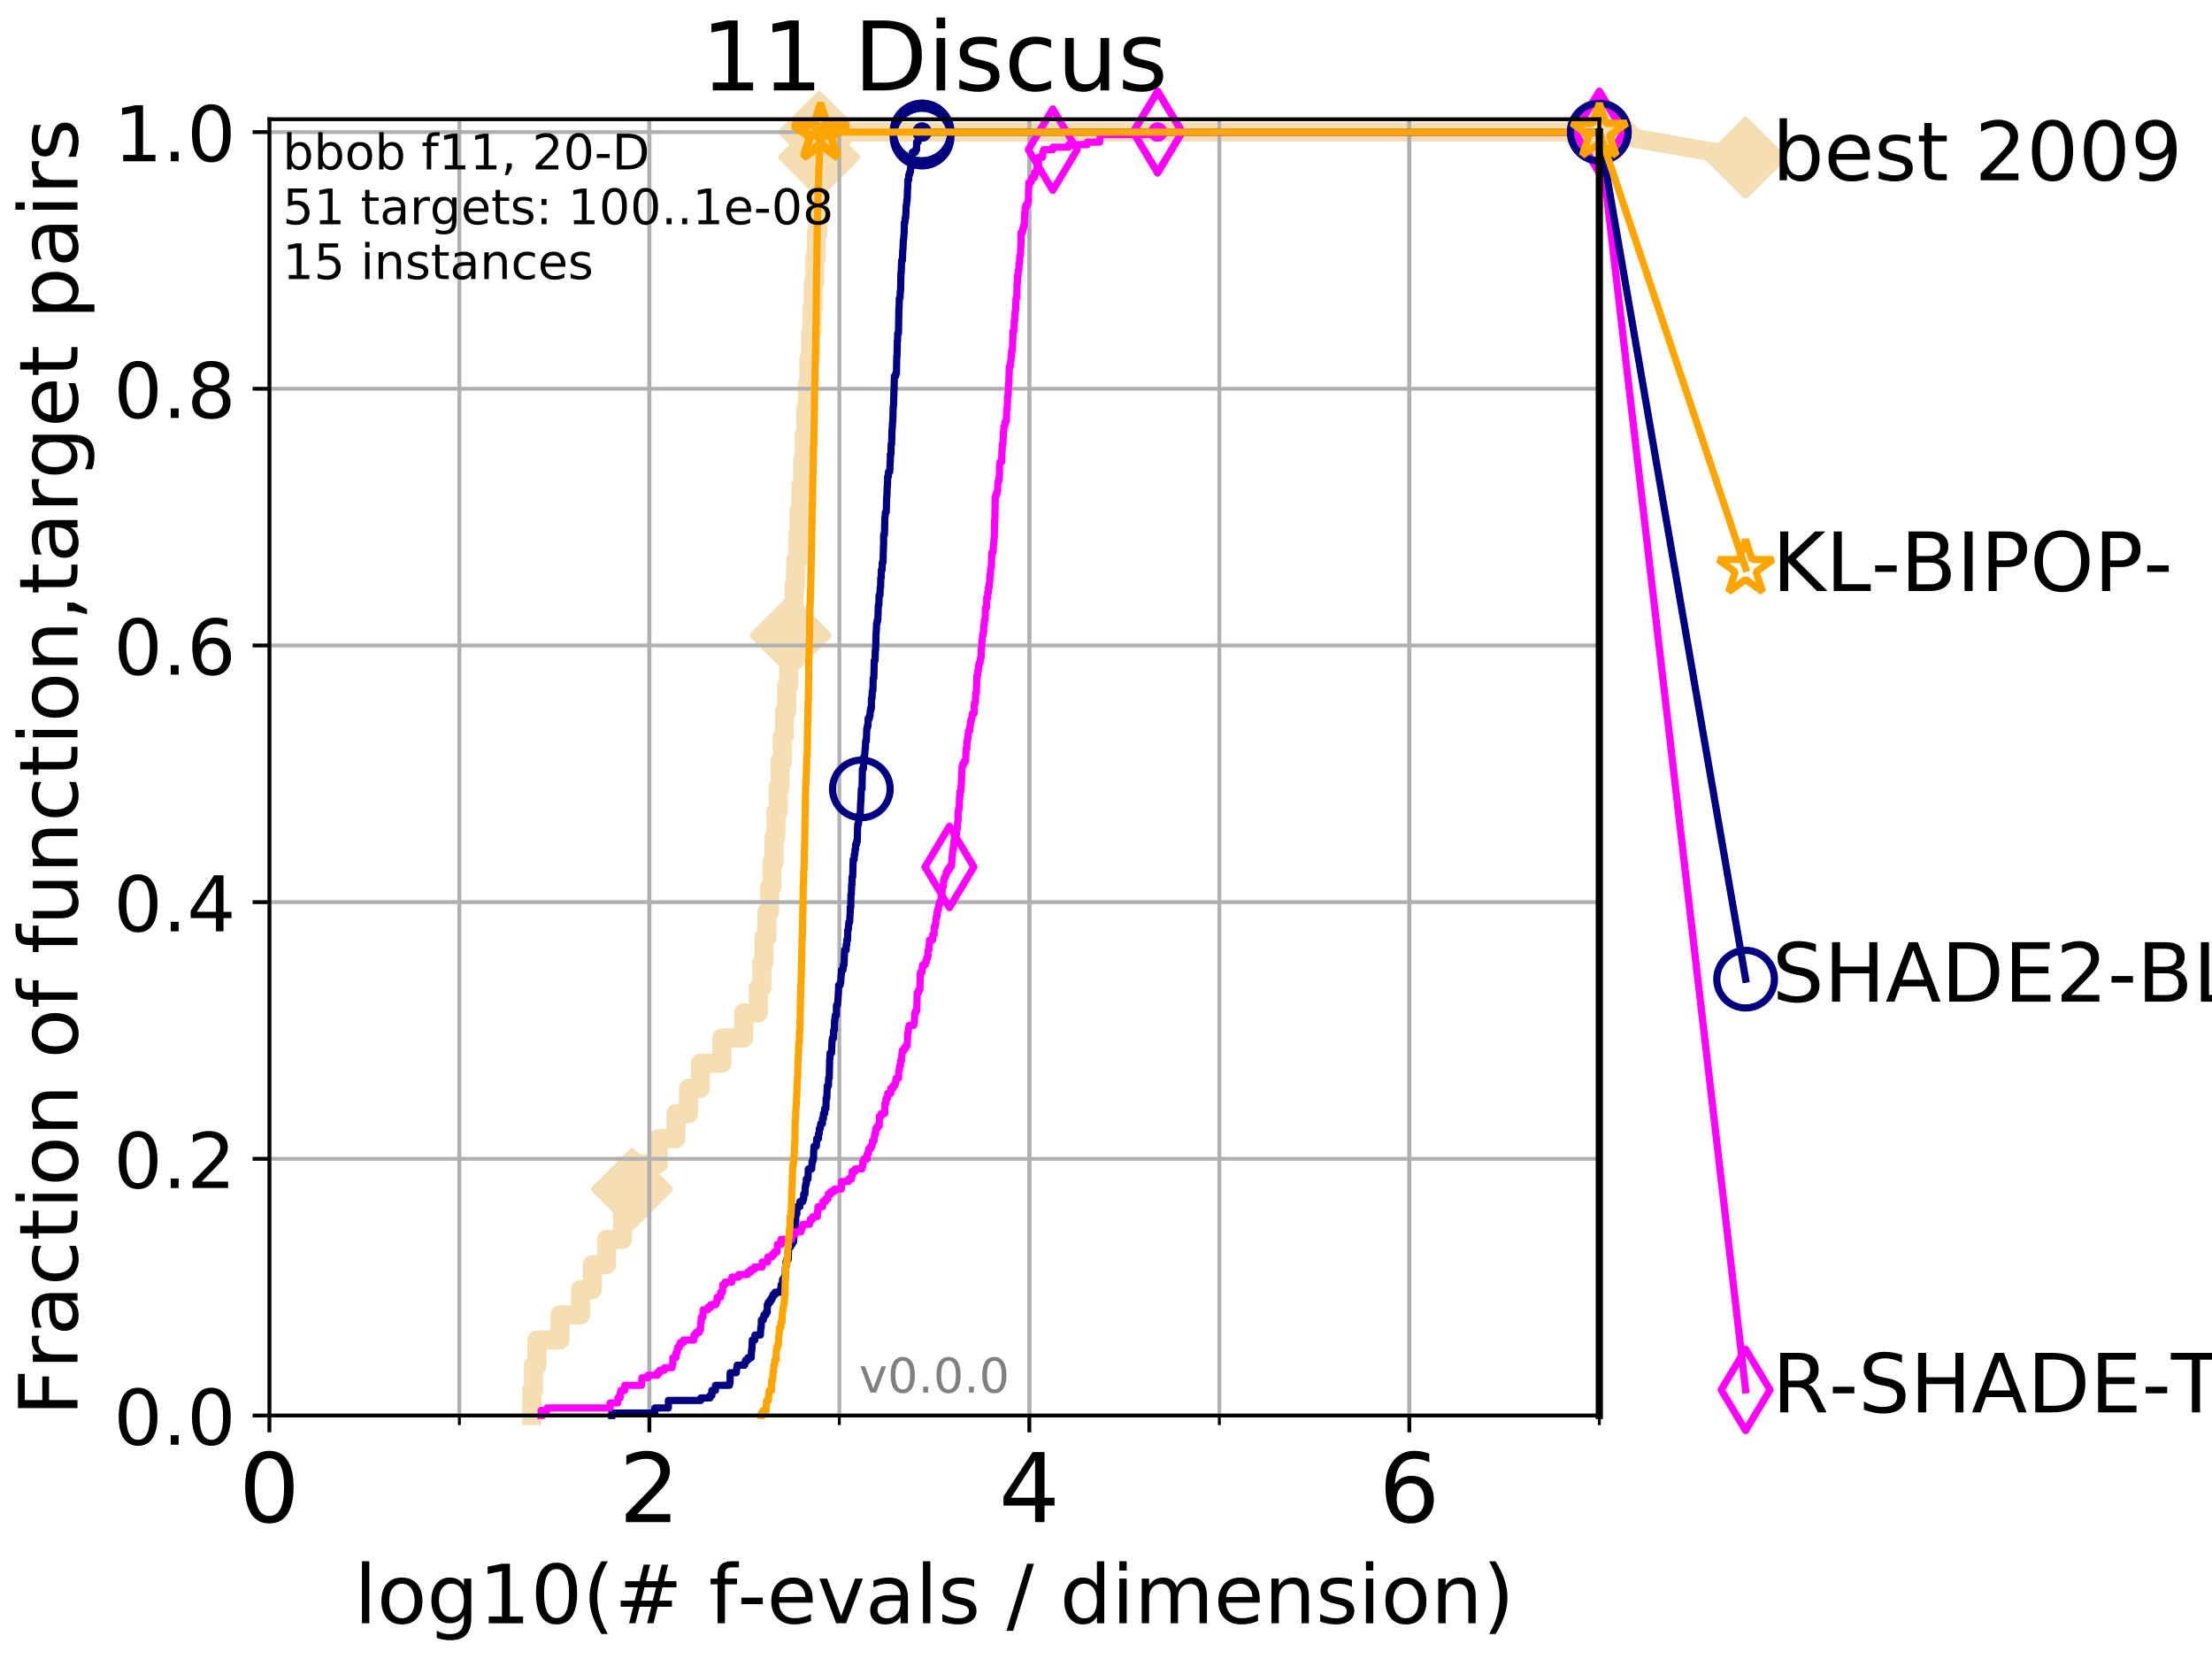 <?xml version="1.0" encoding="utf-8" standalone="no"?>
<!DOCTYPE svg PUBLIC "-//W3C//DTD SVG 1.1//EN"
  "http://www.w3.org/Graphics/SVG/1.1/DTD/svg11.dtd">
<!-- Created with matplotlib (http://matplotlib.org/) -->
<svg height="345.6pt" version="1.1" viewBox="0 0 460.8 345.6" width="460.8pt" xmlns="http://www.w3.org/2000/svg" xmlns:xlink="http://www.w3.org/1999/xlink">
 <defs>
  <style type="text/css">
*{stroke-linecap:butt;stroke-linejoin:round;}
  </style>
 </defs>
 <g id="figure_1">
  <g id="patch_1">
   <path d="M 0 345.6 
L 460.8 345.6 
L 460.8 0 
L 0 0 
z
" style="fill:#ffffff;"/>
  </g>
  <g id="axes_1">
   <g id="patch_2">
    <path d="M 56.12 294.88 
L 333.168 294.88 
L 333.168 24.84 
L 56.12 24.84 
z
" style="fill:#ffffff;"/>
   </g>
   <g id="line2d_1">
    <path d="M 110.782 294.88 
L 110.782 289.638 
L 111.136 289.638 
L 111.136 284.395 
L 111.856 284.395 
L 111.856 279.153 
L 116.657 279.153 
L 116.657 273.91 
L 120.949 273.91 
L 120.949 268.668 
L 123.397 268.668 
L 123.397 263.425 
L 126.367 263.425 
L 126.367 258.183 
L 129.678 258.183 
L 129.678 252.94 
L 130.412 252.94 
L 130.412 247.698 
L 131.686 247.698 
L 131.686 242.455 
L 137.132 242.455 
L 137.132 237.213 
L 140.819 237.213 
L 140.819 231.97 
L 143.436 231.97 
L 143.436 226.728 
L 145.888 226.728 
L 145.888 221.485 
L 150.378 221.485 
L 150.378 216.243 
L 154.939 216.243 
L 154.939 211 
L 157.973 211 
L 157.973 205.758 
L 158.71 205.758 
L 158.71 200.515 
L 159.144 200.515 
L 159.144 195.273 
L 159.756 195.273 
L 159.756 190.03 
L 160.32 190.03 
L 160.32 184.788 
L 160.804 184.788 
L 160.804 179.546 
L 161.248 179.546 
L 161.248 174.303 
L 161.641 174.303 
L 161.641 169.061 
L 162.128 169.061 
L 162.128 163.818 
L 162.527 163.818 
L 162.527 158.576 
L 163.008 158.576 
L 163.008 153.333 
L 163.422 153.333 
L 163.422 148.091 
L 163.913 148.091 
L 163.913 142.848 
L 164.303 142.848 
L 164.303 137.606 
L 164.707 137.606 
L 164.707 132.363 
L 165.032 132.363 
L 165.032 127.121 
L 165.456 127.121 
L 165.456 121.878 
L 165.768 121.878 
L 165.768 116.636 
L 166.234 116.636 
L 166.234 111.393 
L 166.478 111.393 
L 166.478 106.151 
L 166.852 106.151 
L 166.852 100.908 
L 167.233 100.908 
L 167.233 95.666 
L 167.579 95.666 
L 167.579 90.423 
L 167.833 90.423 
L 167.833 85.181 
L 168.195 85.181 
L 168.195 79.938 
L 168.522 79.938 
L 168.522 74.696 
L 168.844 74.696 
L 168.844 69.453 
L 169.143 69.453 
L 169.143 64.211 
L 169.431 64.211 
L 169.431 58.969 
L 169.715 58.969 
L 169.715 53.726 
L 170.036 53.726 
L 170.036 48.484 
L 170.376 48.484 
L 170.376 43.241 
L 170.504 43.241 
L 170.504 37.999 
L 170.56 37.999 
L 170.56 32.756 
L 170.657 32.756 
L 170.657 27.514 
L 333.168 27.514 
" style="fill:none;stroke:#f5deb3;stroke-linecap:square;stroke-width:4;"/>
   </g>
   <g id="line2d_2">
    <defs>
     <path d="M -0 7.778 
L 7.778 0 
L 0 -7.778 
L -7.778 -0 
z
" id="mf70a26cb22" style="stroke:#f5deb3;stroke-linejoin:miter;stroke-width:1.5;"/>
    </defs>
    <g>
     <use style="fill:#f5deb3;stroke:#f5deb3;stroke-linejoin:miter;stroke-width:1.5;" x="131.686" xlink:href="#mf70a26cb22" y="247.698"/>
     <use style="fill:#f5deb3;stroke:#f5deb3;stroke-linejoin:miter;stroke-width:1.5;" x="164.707" xlink:href="#mf70a26cb22" y="132.363"/>
     <use style="fill:#f5deb3;stroke:#f5deb3;stroke-linejoin:miter;stroke-width:1.5;" x="170.657" xlink:href="#mf70a26cb22" y="32.756"/>
     <use style="fill:#f5deb3;stroke:#f5deb3;stroke-linejoin:miter;stroke-width:1.5;" x="170.657" xlink:href="#mf70a26cb22" y="27.514"/>
     <use style="fill:#f5deb3;stroke:#f5deb3;stroke-linejoin:miter;stroke-width:1.5;" x="333.168" xlink:href="#mf70a26cb22" y="27.514"/>
    </g>
   </g>
   <g id="line2d_3">
    <path style="fill:none;stroke:#f5deb3;stroke-linecap:square;stroke-width:4;"/>
    <g/>
   </g>
   <g id="line2d_4">
    <path d="M 333.168 27.514 
L 363.643 32.861 
" style="fill:none;stroke:#f5deb3;stroke-linecap:square;stroke-width:4;"/>
    <g>
     <use style="fill:#f5deb3;stroke:#f5deb3;stroke-linejoin:miter;stroke-width:1.5;" x="333.168" xlink:href="#mf70a26cb22" y="27.514"/>
     <use style="fill:#f5deb3;stroke:#f5deb3;stroke-linejoin:miter;stroke-width:1.5;" x="363.643" xlink:href="#mf70a26cb22" y="32.861"/>
    </g>
   </g>
   <g id="matplotlib.axis_1">
    <g id="xtick_1">
     <g id="line2d_5">
      <path clip-path="url(#p2689650b46)" d="M 56.12 294.88 
L 56.12 24.84 
" style="fill:none;stroke:#b0b0b0;stroke-linecap:square;stroke-width:0.8;"/>
     </g>
     <g id="line2d_6">
      <defs>
       <path d="M 0 0 
L 0 3.5 
" id="m7583d4c1b4" style="stroke:#000000;stroke-width:0.8;"/>
      </defs>
      <g>
       <use style="stroke:#000000;stroke-width:0.8;" x="56.12" xlink:href="#m7583d4c1b4" y="294.88"/>
      </g>
     </g>
     <g id="text_1">
      <!-- 0 -->
      <defs>
       <path d="M 31.781 66.406 
Q 24.172 66.406 20.328 58.906 
Q 16.5 51.422 16.5 36.375 
Q 16.5 21.391 20.328 13.891 
Q 24.172 6.391 31.781 6.391 
Q 39.453 6.391 43.281 13.891 
Q 47.125 21.391 47.125 36.375 
Q 47.125 51.422 43.281 58.906 
Q 39.453 66.406 31.781 66.406 
z
M 31.781 74.219 
Q 44.047 74.219 50.516 64.516 
Q 56.984 54.828 56.984 36.375 
Q 56.984 17.969 50.516 8.266 
Q 44.047 -1.422 31.781 -1.422 
Q 19.531 -1.422 13.062 8.266 
Q 6.594 17.969 6.594 36.375 
Q 6.594 54.828 13.062 64.516 
Q 19.531 74.219 31.781 74.219 
z
" id="DejaVuSans-30"/>
      </defs>
      <g transform="translate(49.758 317.077)scale(0.2 -0.2)">
       <use xlink:href="#DejaVuSans-30"/>
      </g>
     </g>
    </g>
    <g id="xtick_2">
     <g id="line2d_7">
      <path clip-path="url(#p2689650b46)" d="M 135.277 294.88 
L 135.277 24.84 
" style="fill:none;stroke:#b0b0b0;stroke-linecap:square;stroke-width:0.8;"/>
     </g>
     <g id="line2d_8">
      <g>
       <use style="stroke:#000000;stroke-width:0.8;" x="135.277" xlink:href="#m7583d4c1b4" y="294.88"/>
      </g>
     </g>
     <g id="text_2">
      <!-- 2 -->
      <defs>
       <path d="M 19.188 8.297 
L 53.609 8.297 
L 53.609 0 
L 7.328 0 
L 7.328 8.297 
Q 12.938 14.109 22.625 23.891 
Q 32.328 33.688 34.812 36.531 
Q 39.547 41.844 41.422 45.531 
Q 43.312 49.219 43.312 52.781 
Q 43.312 58.594 39.234 62.25 
Q 35.156 65.922 28.609 65.922 
Q 23.969 65.922 18.812 64.312 
Q 13.672 62.703 7.812 59.422 
L 7.812 69.391 
Q 13.766 71.781 18.938 73 
Q 24.125 74.219 28.422 74.219 
Q 39.75 74.219 46.484 68.547 
Q 53.219 62.891 53.219 53.422 
Q 53.219 48.922 51.531 44.891 
Q 49.859 40.875 45.406 35.406 
Q 44.188 33.984 37.641 27.219 
Q 31.109 20.453 19.188 8.297 
z
" id="DejaVuSans-32"/>
      </defs>
      <g transform="translate(128.914 317.077)scale(0.2 -0.2)">
       <use xlink:href="#DejaVuSans-32"/>
      </g>
     </g>
    </g>
    <g id="xtick_3">
     <g id="line2d_9">
      <path clip-path="url(#p2689650b46)" d="M 214.433 294.88 
L 214.433 24.84 
" style="fill:none;stroke:#b0b0b0;stroke-linecap:square;stroke-width:0.8;"/>
     </g>
     <g id="line2d_10">
      <g>
       <use style="stroke:#000000;stroke-width:0.8;" x="214.433" xlink:href="#m7583d4c1b4" y="294.88"/>
      </g>
     </g>
     <g id="text_3">
      <!-- 4 -->
      <defs>
       <path d="M 37.797 64.312 
L 12.891 25.391 
L 37.797 25.391 
z
M 35.203 72.906 
L 47.609 72.906 
L 47.609 25.391 
L 58.016 25.391 
L 58.016 17.188 
L 47.609 17.188 
L 47.609 0 
L 37.797 0 
L 37.797 17.188 
L 4.891 17.188 
L 4.891 26.703 
z
" id="DejaVuSans-34"/>
      </defs>
      <g transform="translate(208.071 317.077)scale(0.2 -0.2)">
       <use xlink:href="#DejaVuSans-34"/>
      </g>
     </g>
    </g>
    <g id="xtick_4">
     <g id="line2d_11">
      <path clip-path="url(#p2689650b46)" d="M 293.59 294.88 
L 293.59 24.84 
" style="fill:none;stroke:#b0b0b0;stroke-linecap:square;stroke-width:0.8;"/>
     </g>
     <g id="line2d_12">
      <g>
       <use style="stroke:#000000;stroke-width:0.8;" x="293.59" xlink:href="#m7583d4c1b4" y="294.88"/>
      </g>
     </g>
     <g id="text_4">
      <!-- 6 -->
      <defs>
       <path d="M 33.016 40.375 
Q 26.375 40.375 22.484 35.828 
Q 18.609 31.297 18.609 23.391 
Q 18.609 15.531 22.484 10.953 
Q 26.375 6.391 33.016 6.391 
Q 39.656 6.391 43.531 10.953 
Q 47.406 15.531 47.406 23.391 
Q 47.406 31.297 43.531 35.828 
Q 39.656 40.375 33.016 40.375 
z
M 52.594 71.297 
L 52.594 62.312 
Q 48.875 64.062 45.094 64.984 
Q 41.312 65.922 37.594 65.922 
Q 27.828 65.922 22.672 59.328 
Q 17.531 52.734 16.797 39.406 
Q 19.672 43.656 24.016 45.922 
Q 28.375 48.188 33.594 48.188 
Q 44.578 48.188 50.953 41.516 
Q 57.328 34.859 57.328 23.391 
Q 57.328 12.156 50.688 5.359 
Q 44.047 -1.422 33.016 -1.422 
Q 20.359 -1.422 13.672 8.266 
Q 6.984 17.969 6.984 36.375 
Q 6.984 53.656 15.188 63.938 
Q 23.391 74.219 37.203 74.219 
Q 40.922 74.219 44.703 73.484 
Q 48.484 72.75 52.594 71.297 
z
" id="DejaVuSans-36"/>
      </defs>
      <g transform="translate(287.227 317.077)scale(0.2 -0.2)">
       <use xlink:href="#DejaVuSans-36"/>
      </g>
     </g>
    </g>
    <g id="xtick_5">
     <g id="line2d_13">
      <path clip-path="url(#p2689650b46)" d="M 56.12 294.88 
L 56.12 24.84 
" style="fill:none;stroke:#b0b0b0;stroke-linecap:square;stroke-width:0.8;"/>
     </g>
     <g id="line2d_14">
      <defs>
       <path d="M 0 0 
L 0 2 
" id="m936fb4f5f8" style="stroke:#000000;stroke-width:0.6;"/>
      </defs>
      <g>
       <use style="stroke:#000000;stroke-width:0.6;" x="56.12" xlink:href="#m936fb4f5f8" y="294.88"/>
      </g>
     </g>
    </g>
    <g id="xtick_6">
     <g id="line2d_15">
      <path clip-path="url(#p2689650b46)" d="M 95.698 294.88 
L 95.698 24.84 
" style="fill:none;stroke:#b0b0b0;stroke-linecap:square;stroke-width:0.8;"/>
     </g>
     <g id="line2d_16">
      <g>
       <use style="stroke:#000000;stroke-width:0.6;" x="95.698" xlink:href="#m936fb4f5f8" y="294.88"/>
      </g>
     </g>
    </g>
    <g id="xtick_7">
     <g id="line2d_17">
      <path clip-path="url(#p2689650b46)" d="M 135.277 294.88 
L 135.277 24.84 
" style="fill:none;stroke:#b0b0b0;stroke-linecap:square;stroke-width:0.8;"/>
     </g>
     <g id="line2d_18">
      <g>
       <use style="stroke:#000000;stroke-width:0.6;" x="135.277" xlink:href="#m936fb4f5f8" y="294.88"/>
      </g>
     </g>
    </g>
    <g id="xtick_8">
     <g id="line2d_19">
      <path clip-path="url(#p2689650b46)" d="M 174.855 294.88 
L 174.855 24.84 
" style="fill:none;stroke:#b0b0b0;stroke-linecap:square;stroke-width:0.8;"/>
     </g>
     <g id="line2d_20">
      <g>
       <use style="stroke:#000000;stroke-width:0.6;" x="174.855" xlink:href="#m936fb4f5f8" y="294.88"/>
      </g>
     </g>
    </g>
    <g id="xtick_9">
     <g id="line2d_21">
      <path clip-path="url(#p2689650b46)" d="M 214.433 294.88 
L 214.433 24.84 
" style="fill:none;stroke:#b0b0b0;stroke-linecap:square;stroke-width:0.8;"/>
     </g>
     <g id="line2d_22">
      <g>
       <use style="stroke:#000000;stroke-width:0.6;" x="214.433" xlink:href="#m936fb4f5f8" y="294.88"/>
      </g>
     </g>
    </g>
    <g id="xtick_10">
     <g id="line2d_23">
      <path clip-path="url(#p2689650b46)" d="M 254.011 294.88 
L 254.011 24.84 
" style="fill:none;stroke:#b0b0b0;stroke-linecap:square;stroke-width:0.8;"/>
     </g>
     <g id="line2d_24">
      <g>
       <use style="stroke:#000000;stroke-width:0.6;" x="254.011" xlink:href="#m936fb4f5f8" y="294.88"/>
      </g>
     </g>
    </g>
    <g id="xtick_11">
     <g id="line2d_25">
      <path clip-path="url(#p2689650b46)" d="M 293.59 294.88 
L 293.59 24.84 
" style="fill:none;stroke:#b0b0b0;stroke-linecap:square;stroke-width:0.8;"/>
     </g>
     <g id="line2d_26">
      <g>
       <use style="stroke:#000000;stroke-width:0.6;" x="293.59" xlink:href="#m936fb4f5f8" y="294.88"/>
      </g>
     </g>
    </g>
    <g id="xtick_12">
     <g id="line2d_27">
      <path clip-path="url(#p2689650b46)" d="M 333.168 294.88 
L 333.168 24.84 
" style="fill:none;stroke:#b0b0b0;stroke-linecap:square;stroke-width:0.8;"/>
     </g>
     <g id="line2d_28">
      <g>
       <use style="stroke:#000000;stroke-width:0.6;" x="333.168" xlink:href="#m936fb4f5f8" y="294.88"/>
      </g>
     </g>
    </g>
    <g id="text_5">
     <!-- log10(# f-evals / dimension) -->
     <defs>
      <path d="M 9.422 75.984 
L 18.406 75.984 
L 18.406 0 
L 9.422 0 
z
" id="DejaVuSans-6c"/>
      <path d="M 30.609 48.391 
Q 23.391 48.391 19.188 42.75 
Q 14.984 37.109 14.984 27.297 
Q 14.984 17.484 19.156 11.844 
Q 23.344 6.203 30.609 6.203 
Q 37.797 6.203 41.984 11.859 
Q 46.188 17.531 46.188 27.297 
Q 46.188 37.016 41.984 42.703 
Q 37.797 48.391 30.609 48.391 
z
M 30.609 56 
Q 42.328 56 49.016 48.375 
Q 55.719 40.766 55.719 27.297 
Q 55.719 13.875 49.016 6.219 
Q 42.328 -1.422 30.609 -1.422 
Q 18.844 -1.422 12.172 6.219 
Q 5.516 13.875 5.516 27.297 
Q 5.516 40.766 12.172 48.375 
Q 18.844 56 30.609 56 
z
" id="DejaVuSans-6f"/>
      <path d="M 45.406 27.984 
Q 45.406 37.75 41.375 43.109 
Q 37.359 48.484 30.078 48.484 
Q 22.859 48.484 18.828 43.109 
Q 14.797 37.75 14.797 27.984 
Q 14.797 18.266 18.828 12.891 
Q 22.859 7.516 30.078 7.516 
Q 37.359 7.516 41.375 12.891 
Q 45.406 18.266 45.406 27.984 
z
M 54.391 6.781 
Q 54.391 -7.172 48.188 -13.984 
Q 42 -20.797 29.203 -20.797 
Q 24.469 -20.797 20.266 -20.094 
Q 16.062 -19.391 12.109 -17.922 
L 12.109 -9.188 
Q 16.062 -11.328 19.922 -12.344 
Q 23.781 -13.375 27.781 -13.375 
Q 36.625 -13.375 41.016 -8.766 
Q 45.406 -4.156 45.406 5.172 
L 45.406 9.625 
Q 42.625 4.781 38.281 2.391 
Q 33.938 0 27.875 0 
Q 17.828 0 11.672 7.656 
Q 5.516 15.328 5.516 27.984 
Q 5.516 40.672 11.672 48.328 
Q 17.828 56 27.875 56 
Q 33.938 56 38.281 53.609 
Q 42.625 51.219 45.406 46.391 
L 45.406 54.688 
L 54.391 54.688 
z
" id="DejaVuSans-67"/>
      <path d="M 12.406 8.297 
L 28.516 8.297 
L 28.516 63.922 
L 10.984 60.406 
L 10.984 69.391 
L 28.422 72.906 
L 38.281 72.906 
L 38.281 8.297 
L 54.391 8.297 
L 54.391 0 
L 12.406 0 
z
" id="DejaVuSans-31"/>
      <path d="M 31 75.875 
Q 24.469 64.656 21.281 53.656 
Q 18.109 42.672 18.109 31.391 
Q 18.109 20.125 21.312 9.062 
Q 24.516 -2 31 -13.188 
L 23.188 -13.188 
Q 15.875 -1.703 12.234 9.375 
Q 8.594 20.453 8.594 31.391 
Q 8.594 42.281 12.203 53.312 
Q 15.828 64.359 23.188 75.875 
z
" id="DejaVuSans-28"/>
      <path d="M 51.125 44 
L 36.922 44 
L 32.812 27.688 
L 47.125 27.688 
z
M 43.797 71.781 
L 38.719 51.516 
L 52.984 51.516 
L 58.109 71.781 
L 65.922 71.781 
L 60.891 51.516 
L 76.125 51.516 
L 76.125 44 
L 58.984 44 
L 54.984 27.688 
L 70.516 27.688 
L 70.516 20.219 
L 53.078 20.219 
L 48 0 
L 40.188 0 
L 45.219 20.219 
L 30.906 20.219 
L 25.875 0 
L 18.016 0 
L 23.094 20.219 
L 7.719 20.219 
L 7.719 27.688 
L 24.906 27.688 
L 29 44 
L 13.281 44 
L 13.281 51.516 
L 30.906 51.516 
L 35.891 71.781 
z
" id="DejaVuSans-23"/>
      <path id="DejaVuSans-20"/>
      <path d="M 37.109 75.984 
L 37.109 68.5 
L 28.516 68.5 
Q 23.688 68.5 21.797 66.547 
Q 19.922 64.594 19.922 59.516 
L 19.922 54.688 
L 34.719 54.688 
L 34.719 47.703 
L 19.922 47.703 
L 19.922 0 
L 10.891 0 
L 10.891 47.703 
L 2.297 47.703 
L 2.297 54.688 
L 10.891 54.688 
L 10.891 58.5 
Q 10.891 67.625 15.141 71.797 
Q 19.391 75.984 28.609 75.984 
z
" id="DejaVuSans-66"/>
      <path d="M 4.891 31.391 
L 31.203 31.391 
L 31.203 23.391 
L 4.891 23.391 
z
" id="DejaVuSans-2d"/>
      <path d="M 56.203 29.594 
L 56.203 25.203 
L 14.891 25.203 
Q 15.484 15.922 20.484 11.062 
Q 25.484 6.203 34.422 6.203 
Q 39.594 6.203 44.453 7.469 
Q 49.312 8.734 54.109 11.281 
L 54.109 2.781 
Q 49.266 0.734 44.188 -0.344 
Q 39.109 -1.422 33.891 -1.422 
Q 20.797 -1.422 13.156 6.188 
Q 5.516 13.812 5.516 26.812 
Q 5.516 40.234 12.766 48.109 
Q 20.016 56 32.328 56 
Q 43.359 56 49.781 48.891 
Q 56.203 41.797 56.203 29.594 
z
M 47.219 32.234 
Q 47.125 39.594 43.094 43.984 
Q 39.062 48.391 32.422 48.391 
Q 24.906 48.391 20.391 44.141 
Q 15.875 39.891 15.188 32.172 
z
" id="DejaVuSans-65"/>
      <path d="M 2.984 54.688 
L 12.5 54.688 
L 29.594 8.797 
L 46.688 54.688 
L 56.203 54.688 
L 35.688 0 
L 23.484 0 
z
" id="DejaVuSans-76"/>
      <path d="M 34.281 27.484 
Q 23.391 27.484 19.188 25 
Q 14.984 22.516 14.984 16.5 
Q 14.984 11.719 18.141 8.906 
Q 21.297 6.109 26.703 6.109 
Q 34.188 6.109 38.703 11.406 
Q 43.219 16.703 43.219 25.484 
L 43.219 27.484 
z
M 52.203 31.203 
L 52.203 0 
L 43.219 0 
L 43.219 8.297 
Q 40.141 3.328 35.547 0.953 
Q 30.953 -1.422 24.312 -1.422 
Q 15.922 -1.422 10.953 3.297 
Q 6 8.016 6 15.922 
Q 6 25.141 12.172 29.828 
Q 18.359 34.516 30.609 34.516 
L 43.219 34.516 
L 43.219 35.406 
Q 43.219 41.609 39.141 45 
Q 35.062 48.391 27.688 48.391 
Q 23 48.391 18.547 47.266 
Q 14.109 46.141 10.016 43.891 
L 10.016 52.203 
Q 14.938 54.109 19.578 55.047 
Q 24.219 56 28.609 56 
Q 40.484 56 46.344 49.844 
Q 52.203 43.703 52.203 31.203 
z
" id="DejaVuSans-61"/>
      <path d="M 44.281 53.078 
L 44.281 44.578 
Q 40.484 46.531 36.375 47.5 
Q 32.281 48.484 27.875 48.484 
Q 21.188 48.484 17.844 46.438 
Q 14.5 44.391 14.5 40.281 
Q 14.5 37.156 16.891 35.375 
Q 19.281 33.594 26.516 31.984 
L 29.594 31.297 
Q 39.156 29.25 43.188 25.516 
Q 47.219 21.781 47.219 15.094 
Q 47.219 7.469 41.188 3.016 
Q 35.156 -1.422 24.609 -1.422 
Q 20.219 -1.422 15.453 -0.562 
Q 10.688 0.297 5.422 2 
L 5.422 11.281 
Q 10.406 8.688 15.234 7.391 
Q 20.062 6.109 24.812 6.109 
Q 31.156 6.109 34.562 8.281 
Q 37.984 10.453 37.984 14.406 
Q 37.984 18.062 35.516 20.016 
Q 33.062 21.969 24.703 23.781 
L 21.578 24.516 
Q 13.234 26.266 9.516 29.906 
Q 5.812 33.547 5.812 39.891 
Q 5.812 47.609 11.281 51.797 
Q 16.75 56 26.812 56 
Q 31.781 56 36.172 55.266 
Q 40.578 54.547 44.281 53.078 
z
" id="DejaVuSans-73"/>
      <path d="M 25.391 72.906 
L 33.688 72.906 
L 8.297 -9.281 
L 0 -9.281 
z
" id="DejaVuSans-2f"/>
      <path d="M 45.406 46.391 
L 45.406 75.984 
L 54.391 75.984 
L 54.391 0 
L 45.406 0 
L 45.406 8.203 
Q 42.578 3.328 38.25 0.953 
Q 33.938 -1.422 27.875 -1.422 
Q 17.969 -1.422 11.734 6.484 
Q 5.516 14.406 5.516 27.297 
Q 5.516 40.188 11.734 48.094 
Q 17.969 56 27.875 56 
Q 33.938 56 38.25 53.625 
Q 42.578 51.266 45.406 46.391 
z
M 14.797 27.297 
Q 14.797 17.391 18.875 11.75 
Q 22.953 6.109 30.078 6.109 
Q 37.203 6.109 41.297 11.75 
Q 45.406 17.391 45.406 27.297 
Q 45.406 37.203 41.297 42.844 
Q 37.203 48.484 30.078 48.484 
Q 22.953 48.484 18.875 42.844 
Q 14.797 37.203 14.797 27.297 
z
" id="DejaVuSans-64"/>
      <path d="M 9.422 54.688 
L 18.406 54.688 
L 18.406 0 
L 9.422 0 
z
M 9.422 75.984 
L 18.406 75.984 
L 18.406 64.594 
L 9.422 64.594 
z
" id="DejaVuSans-69"/>
      <path d="M 52 44.188 
Q 55.375 50.25 60.062 53.125 
Q 64.75 56 71.094 56 
Q 79.641 56 84.281 50.016 
Q 88.922 44.047 88.922 33.016 
L 88.922 0 
L 79.891 0 
L 79.891 32.719 
Q 79.891 40.578 77.094 44.375 
Q 74.312 48.188 68.609 48.188 
Q 61.625 48.188 57.562 43.547 
Q 53.516 38.922 53.516 30.906 
L 53.516 0 
L 44.484 0 
L 44.484 32.719 
Q 44.484 40.625 41.703 44.406 
Q 38.922 48.188 33.109 48.188 
Q 26.219 48.188 22.156 43.531 
Q 18.109 38.875 18.109 30.906 
L 18.109 0 
L 9.078 0 
L 9.078 54.688 
L 18.109 54.688 
L 18.109 46.188 
Q 21.188 51.219 25.484 53.609 
Q 29.781 56 35.688 56 
Q 41.656 56 45.828 52.969 
Q 50 49.953 52 44.188 
z
" id="DejaVuSans-6d"/>
      <path d="M 54.891 33.016 
L 54.891 0 
L 45.906 0 
L 45.906 32.719 
Q 45.906 40.484 42.875 44.328 
Q 39.844 48.188 33.797 48.188 
Q 26.516 48.188 22.312 43.547 
Q 18.109 38.922 18.109 30.906 
L 18.109 0 
L 9.078 0 
L 9.078 54.688 
L 18.109 54.688 
L 18.109 46.188 
Q 21.344 51.125 25.703 53.562 
Q 30.078 56 35.797 56 
Q 45.219 56 50.047 50.172 
Q 54.891 44.344 54.891 33.016 
z
" id="DejaVuSans-6e"/>
      <path d="M 8.016 75.875 
L 15.828 75.875 
Q 23.141 64.359 26.781 53.312 
Q 30.422 42.281 30.422 31.391 
Q 30.422 20.453 26.781 9.375 
Q 23.141 -1.703 15.828 -13.188 
L 8.016 -13.188 
Q 14.5 -2 17.703 9.062 
Q 20.906 20.125 20.906 31.391 
Q 20.906 42.672 17.703 53.656 
Q 14.5 64.656 8.016 75.875 
z
" id="DejaVuSans-29"/>
     </defs>
     <g transform="translate(73.803 338.154)scale(0.17 -0.17)">
      <use xlink:href="#DejaVuSans-6c"/>
      <use x="27.783" xlink:href="#DejaVuSans-6f"/>
      <use x="88.965" xlink:href="#DejaVuSans-67"/>
      <use x="152.441" xlink:href="#DejaVuSans-31"/>
      <use x="216.064" xlink:href="#DejaVuSans-30"/>
      <use x="279.688" xlink:href="#DejaVuSans-28"/>
      <use x="318.701" xlink:href="#DejaVuSans-23"/>
      <use x="402.49" xlink:href="#DejaVuSans-20"/>
      <use x="434.277" xlink:href="#DejaVuSans-66"/>
      <use x="469.404" xlink:href="#DejaVuSans-2d"/>
      <use x="505.488" xlink:href="#DejaVuSans-65"/>
      <use x="567.012" xlink:href="#DejaVuSans-76"/>
      <use x="626.191" xlink:href="#DejaVuSans-61"/>
      <use x="687.471" xlink:href="#DejaVuSans-6c"/>
      <use x="715.254" xlink:href="#DejaVuSans-73"/>
      <use x="767.354" xlink:href="#DejaVuSans-20"/>
      <use x="799.141" xlink:href="#DejaVuSans-2f"/>
      <use x="832.832" xlink:href="#DejaVuSans-20"/>
      <use x="864.619" xlink:href="#DejaVuSans-64"/>
      <use x="928.096" xlink:href="#DejaVuSans-69"/>
      <use x="955.879" xlink:href="#DejaVuSans-6d"/>
      <use x="1053.291" xlink:href="#DejaVuSans-65"/>
      <use x="1114.814" xlink:href="#DejaVuSans-6e"/>
      <use x="1178.193" xlink:href="#DejaVuSans-73"/>
      <use x="1230.293" xlink:href="#DejaVuSans-69"/>
      <use x="1258.076" xlink:href="#DejaVuSans-6f"/>
      <use x="1319.258" xlink:href="#DejaVuSans-6e"/>
      <use x="1382.637" xlink:href="#DejaVuSans-29"/>
     </g>
    </g>
   </g>
   <g id="matplotlib.axis_2">
    <g id="ytick_1">
     <g id="line2d_29">
      <path clip-path="url(#p2689650b46)" d="M 56.12 294.88 
L 333.168 294.88 
" style="fill:none;stroke:#b0b0b0;stroke-linecap:square;stroke-width:0.8;"/>
     </g>
     <g id="line2d_30">
      <defs>
       <path d="M 0 0 
L -3.5 0 
" id="m99a7a7c7b5" style="stroke:#000000;stroke-width:0.8;"/>
      </defs>
      <g>
       <use style="stroke:#000000;stroke-width:0.8;" x="56.12" xlink:href="#m99a7a7c7b5" y="294.88"/>
      </g>
     </g>
     <g id="text_6">
      <!-- 0.0 -->
      <defs>
       <path d="M 10.688 12.406 
L 21 12.406 
L 21 0 
L 10.688 0 
z
" id="DejaVuSans-2e"/>
      </defs>
      <g transform="translate(23.675 300.959)scale(0.16 -0.16)">
       <use xlink:href="#DejaVuSans-30"/>
       <use x="63.623" xlink:href="#DejaVuSans-2e"/>
       <use x="95.41" xlink:href="#DejaVuSans-30"/>
      </g>
     </g>
    </g>
    <g id="ytick_2">
     <g id="line2d_31">
      <path clip-path="url(#p2689650b46)" d="M 56.12 241.407 
L 333.168 241.407 
" style="fill:none;stroke:#b0b0b0;stroke-linecap:square;stroke-width:0.8;"/>
     </g>
     <g id="line2d_32">
      <g>
       <use style="stroke:#000000;stroke-width:0.8;" x="56.12" xlink:href="#m99a7a7c7b5" y="241.407"/>
      </g>
     </g>
     <g id="text_7">
      <!-- 0.2 -->
      <g transform="translate(23.675 247.485)scale(0.16 -0.16)">
       <use xlink:href="#DejaVuSans-30"/>
       <use x="63.623" xlink:href="#DejaVuSans-2e"/>
       <use x="95.41" xlink:href="#DejaVuSans-32"/>
      </g>
     </g>
    </g>
    <g id="ytick_3">
     <g id="line2d_33">
      <path clip-path="url(#p2689650b46)" d="M 56.12 187.933 
L 333.168 187.933 
" style="fill:none;stroke:#b0b0b0;stroke-linecap:square;stroke-width:0.8;"/>
     </g>
     <g id="line2d_34">
      <g>
       <use style="stroke:#000000;stroke-width:0.8;" x="56.12" xlink:href="#m99a7a7c7b5" y="187.933"/>
      </g>
     </g>
     <g id="text_8">
      <!-- 0.4 -->
      <g transform="translate(23.675 194.012)scale(0.16 -0.16)">
       <use xlink:href="#DejaVuSans-30"/>
       <use x="63.623" xlink:href="#DejaVuSans-2e"/>
       <use x="95.41" xlink:href="#DejaVuSans-34"/>
      </g>
     </g>
    </g>
    <g id="ytick_4">
     <g id="line2d_35">
      <path clip-path="url(#p2689650b46)" d="M 56.12 134.46 
L 333.168 134.46 
" style="fill:none;stroke:#b0b0b0;stroke-linecap:square;stroke-width:0.8;"/>
     </g>
     <g id="line2d_36">
      <g>
       <use style="stroke:#000000;stroke-width:0.8;" x="56.12" xlink:href="#m99a7a7c7b5" y="134.46"/>
      </g>
     </g>
     <g id="text_9">
      <!-- 0.6 -->
      <g transform="translate(23.675 140.539)scale(0.16 -0.16)">
       <use xlink:href="#DejaVuSans-30"/>
       <use x="63.623" xlink:href="#DejaVuSans-2e"/>
       <use x="95.41" xlink:href="#DejaVuSans-36"/>
      </g>
     </g>
    </g>
    <g id="ytick_5">
     <g id="line2d_37">
      <path clip-path="url(#p2689650b46)" d="M 56.12 80.987 
L 333.168 80.987 
" style="fill:none;stroke:#b0b0b0;stroke-linecap:square;stroke-width:0.8;"/>
     </g>
     <g id="line2d_38">
      <g>
       <use style="stroke:#000000;stroke-width:0.8;" x="56.12" xlink:href="#m99a7a7c7b5" y="80.987"/>
      </g>
     </g>
     <g id="text_10">
      <!-- 0.8 -->
      <defs>
       <path d="M 31.781 34.625 
Q 24.75 34.625 20.719 30.859 
Q 16.703 27.094 16.703 20.516 
Q 16.703 13.922 20.719 10.156 
Q 24.75 6.391 31.781 6.391 
Q 38.812 6.391 42.859 10.172 
Q 46.922 13.969 46.922 20.516 
Q 46.922 27.094 42.891 30.859 
Q 38.875 34.625 31.781 34.625 
z
M 21.922 38.812 
Q 15.578 40.375 12.031 44.719 
Q 8.5 49.078 8.5 55.328 
Q 8.5 64.062 14.719 69.141 
Q 20.953 74.219 31.781 74.219 
Q 42.672 74.219 48.875 69.141 
Q 55.078 64.062 55.078 55.328 
Q 55.078 49.078 51.531 44.719 
Q 48 40.375 41.703 38.812 
Q 48.828 37.156 52.797 32.312 
Q 56.781 27.484 56.781 20.516 
Q 56.781 9.906 50.312 4.234 
Q 43.844 -1.422 31.781 -1.422 
Q 19.734 -1.422 13.25 4.234 
Q 6.781 9.906 6.781 20.516 
Q 6.781 27.484 10.781 32.312 
Q 14.797 37.156 21.922 38.812 
z
M 18.312 54.391 
Q 18.312 48.734 21.844 45.562 
Q 25.391 42.391 31.781 42.391 
Q 38.141 42.391 41.719 45.562 
Q 45.312 48.734 45.312 54.391 
Q 45.312 60.062 41.719 63.234 
Q 38.141 66.406 31.781 66.406 
Q 25.391 66.406 21.844 63.234 
Q 18.312 60.062 18.312 54.391 
z
" id="DejaVuSans-38"/>
      </defs>
      <g transform="translate(23.675 87.066)scale(0.16 -0.16)">
       <use xlink:href="#DejaVuSans-30"/>
       <use x="63.623" xlink:href="#DejaVuSans-2e"/>
       <use x="95.41" xlink:href="#DejaVuSans-38"/>
      </g>
     </g>
    </g>
    <g id="ytick_6">
     <g id="line2d_39">
      <path clip-path="url(#p2689650b46)" d="M 56.12 27.514 
L 333.168 27.514 
" style="fill:none;stroke:#b0b0b0;stroke-linecap:square;stroke-width:0.8;"/>
     </g>
     <g id="line2d_40">
      <g>
       <use style="stroke:#000000;stroke-width:0.8;" x="56.12" xlink:href="#m99a7a7c7b5" y="27.514"/>
      </g>
     </g>
     <g id="text_11">
      <!-- 1.0 -->
      <g transform="translate(23.675 33.592)scale(0.16 -0.16)">
       <use xlink:href="#DejaVuSans-31"/>
       <use x="63.623" xlink:href="#DejaVuSans-2e"/>
       <use x="95.41" xlink:href="#DejaVuSans-30"/>
      </g>
     </g>
    </g>
    <g id="text_12">
     <!-- Fraction of function,target pairs -->
     <defs>
      <path d="M 9.812 72.906 
L 51.703 72.906 
L 51.703 64.594 
L 19.672 64.594 
L 19.672 43.109 
L 48.578 43.109 
L 48.578 34.812 
L 19.672 34.812 
L 19.672 0 
L 9.812 0 
z
" id="DejaVuSans-46"/>
      <path d="M 41.109 46.297 
Q 39.594 47.172 37.812 47.578 
Q 36.031 48 33.891 48 
Q 26.266 48 22.188 43.047 
Q 18.109 38.094 18.109 28.812 
L 18.109 0 
L 9.078 0 
L 9.078 54.688 
L 18.109 54.688 
L 18.109 46.188 
Q 20.953 51.172 25.484 53.578 
Q 30.031 56 36.531 56 
Q 37.453 56 38.578 55.875 
Q 39.703 55.766 41.062 55.516 
z
" id="DejaVuSans-72"/>
      <path d="M 48.781 52.594 
L 48.781 44.188 
Q 44.969 46.297 41.141 47.344 
Q 37.312 48.391 33.406 48.391 
Q 24.656 48.391 19.812 42.844 
Q 14.984 37.312 14.984 27.297 
Q 14.984 17.281 19.812 11.734 
Q 24.656 6.203 33.406 6.203 
Q 37.312 6.203 41.141 7.25 
Q 44.969 8.297 48.781 10.406 
L 48.781 2.094 
Q 45.016 0.344 40.984 -0.531 
Q 36.969 -1.422 32.422 -1.422 
Q 20.062 -1.422 12.781 6.344 
Q 5.516 14.109 5.516 27.297 
Q 5.516 40.672 12.859 48.328 
Q 20.219 56 33.016 56 
Q 37.156 56 41.109 55.141 
Q 45.062 54.297 48.781 52.594 
z
" id="DejaVuSans-63"/>
      <path d="M 18.312 70.219 
L 18.312 54.688 
L 36.812 54.688 
L 36.812 47.703 
L 18.312 47.703 
L 18.312 18.016 
Q 18.312 11.328 20.141 9.422 
Q 21.969 7.516 27.594 7.516 
L 36.812 7.516 
L 36.812 0 
L 27.594 0 
Q 17.188 0 13.234 3.875 
Q 9.281 7.766 9.281 18.016 
L 9.281 47.703 
L 2.688 47.703 
L 2.688 54.688 
L 9.281 54.688 
L 9.281 70.219 
z
" id="DejaVuSans-74"/>
      <path d="M 8.5 21.578 
L 8.5 54.688 
L 17.484 54.688 
L 17.484 21.922 
Q 17.484 14.156 20.5 10.266 
Q 23.531 6.391 29.594 6.391 
Q 36.859 6.391 41.078 11.031 
Q 45.312 15.672 45.312 23.688 
L 45.312 54.688 
L 54.297 54.688 
L 54.297 0 
L 45.312 0 
L 45.312 8.406 
Q 42.047 3.422 37.719 1 
Q 33.406 -1.422 27.688 -1.422 
Q 18.266 -1.422 13.375 4.438 
Q 8.5 10.297 8.5 21.578 
z
M 31.109 56 
z
" id="DejaVuSans-75"/>
      <path d="M 11.719 12.406 
L 22.016 12.406 
L 22.016 4 
L 14.016 -11.625 
L 7.719 -11.625 
L 11.719 4 
z
" id="DejaVuSans-2c"/>
      <path d="M 18.109 8.203 
L 18.109 -20.797 
L 9.078 -20.797 
L 9.078 54.688 
L 18.109 54.688 
L 18.109 46.391 
Q 20.953 51.266 25.266 53.625 
Q 29.594 56 35.594 56 
Q 45.562 56 51.781 48.094 
Q 58.016 40.188 58.016 27.297 
Q 58.016 14.406 51.781 6.484 
Q 45.562 -1.422 35.594 -1.422 
Q 29.594 -1.422 25.266 0.953 
Q 20.953 3.328 18.109 8.203 
z
M 48.688 27.297 
Q 48.688 37.203 44.609 42.844 
Q 40.531 48.484 33.406 48.484 
Q 26.266 48.484 22.188 42.844 
Q 18.109 37.203 18.109 27.297 
Q 18.109 17.391 22.188 11.75 
Q 26.266 6.109 33.406 6.109 
Q 40.531 6.109 44.609 11.75 
Q 48.688 17.391 48.688 27.297 
z
" id="DejaVuSans-70"/>
     </defs>
     <g transform="translate(16.14 294.999)rotate(-90)scale(0.17 -0.17)">
      <use xlink:href="#DejaVuSans-46"/>
      <use x="57.41" xlink:href="#DejaVuSans-72"/>
      <use x="98.523" xlink:href="#DejaVuSans-61"/>
      <use x="159.803" xlink:href="#DejaVuSans-63"/>
      <use x="214.783" xlink:href="#DejaVuSans-74"/>
      <use x="253.992" xlink:href="#DejaVuSans-69"/>
      <use x="281.775" xlink:href="#DejaVuSans-6f"/>
      <use x="342.957" xlink:href="#DejaVuSans-6e"/>
      <use x="406.336" xlink:href="#DejaVuSans-20"/>
      <use x="438.123" xlink:href="#DejaVuSans-6f"/>
      <use x="499.305" xlink:href="#DejaVuSans-66"/>
      <use x="534.51" xlink:href="#DejaVuSans-20"/>
      <use x="566.297" xlink:href="#DejaVuSans-66"/>
      <use x="601.502" xlink:href="#DejaVuSans-75"/>
      <use x="664.881" xlink:href="#DejaVuSans-6e"/>
      <use x="728.26" xlink:href="#DejaVuSans-63"/>
      <use x="783.24" xlink:href="#DejaVuSans-74"/>
      <use x="822.449" xlink:href="#DejaVuSans-69"/>
      <use x="850.232" xlink:href="#DejaVuSans-6f"/>
      <use x="911.414" xlink:href="#DejaVuSans-6e"/>
      <use x="974.793" xlink:href="#DejaVuSans-2c"/>
      <use x="1006.58" xlink:href="#DejaVuSans-74"/>
      <use x="1045.789" xlink:href="#DejaVuSans-61"/>
      <use x="1107.068" xlink:href="#DejaVuSans-72"/>
      <use x="1148.166" xlink:href="#DejaVuSans-67"/>
      <use x="1211.643" xlink:href="#DejaVuSans-65"/>
      <use x="1273.166" xlink:href="#DejaVuSans-74"/>
      <use x="1312.375" xlink:href="#DejaVuSans-20"/>
      <use x="1344.162" xlink:href="#DejaVuSans-70"/>
      <use x="1407.639" xlink:href="#DejaVuSans-61"/>
      <use x="1468.918" xlink:href="#DejaVuSans-69"/>
      <use x="1496.701" xlink:href="#DejaVuSans-72"/>
      <use x="1537.814" xlink:href="#DejaVuSans-73"/>
     </g>
    </g>
   </g>
   <g id="line2d_41">
    <defs>
     <path d="M 0 1.5 
C 0.398 1.5 0.779 1.342 1.061 1.061 
C 1.342 0.779 1.5 0.398 1.5 0 
C 1.5 -0.398 1.342 -0.779 1.061 -1.061 
C 0.779 -1.342 0.398 -1.5 0 -1.5 
C -0.398 -1.5 -0.779 -1.342 -1.061 -1.061 
C -1.342 -0.779 -1.5 -0.398 -1.5 0 
C -1.5 0.398 -1.342 0.779 -1.061 1.061 
C -0.779 1.342 -0.398 1.5 0 1.5 
z
" id="md658995395" style="stroke:#f5deb3;"/>
    </defs>
    <g>
     <use style="fill:#f5deb3;stroke:#f5deb3;" x="170.657" xlink:href="#md658995395" y="27.514"/>
     <use style="fill:#f5deb3;stroke:#f5deb3;" x="170.657" xlink:href="#md658995395" y="27.514"/>
    </g>
   </g>
   <g id="line2d_42">
    <defs>
     <path d="M 0 1.5 
C 0.398 1.5 0.779 1.342 1.061 1.061 
C 1.342 0.779 1.5 0.398 1.5 0 
C 1.5 -0.398 1.342 -0.779 1.061 -1.061 
C 0.779 -1.342 0.398 -1.5 0 -1.5 
C -0.398 -1.5 -0.779 -1.342 -1.061 -1.061 
C -1.342 -0.779 -1.5 -0.398 -1.5 0 
C -1.5 0.398 -1.342 0.779 -1.061 1.061 
C -0.779 1.342 -0.398 1.5 0 1.5 
z
" id="m7a9af822ff" style="stroke:#000080;"/>
    </defs>
    <g>
     <use style="fill:#000080;stroke:#000080;" x="192.079" xlink:href="#m7a9af822ff" y="27.514"/>
     <use style="fill:#000080;stroke:#000080;" x="192.079" xlink:href="#m7a9af822ff" y="27.514"/>
    </g>
   </g>
   <g id="line2d_43">
    <path d="M 127.43 294.88 
L 127.43 294.356 
L 136.415 294.356 
L 136.415 293.307 
L 139.235 293.307 
L 139.235 291.735 
L 145.99 291.735 
L 145.99 291.21 
L 147.923 291.21 
L 147.923 290.686 
L 148.293 290.686 
L 148.293 289.638 
L 149.05 289.638 
L 149.05 288.589 
L 151.953 288.589 
L 151.953 288.065 
L 152.096 288.065 
L 152.096 285.968 
L 153.39 285.968 
L 153.482 284.919 
L 153.563 284.919 
L 153.563 284.395 
L 155.124 284.395 
L 155.124 283.871 
L 155.32 283.871 
L 155.32 283.347 
L 155.806 283.347 
L 155.806 282.822 
L 156.483 282.822 
L 156.555 281.25 
L 156.635 281.25 
L 156.711 279.153 
L 157.241 279.153 
L 157.261 278.104 
L 158.408 278.104 
L 158.484 276.531 
L 158.579 276.531 
L 158.608 274.959 
L 159.025 274.959 
L 159.025 274.434 
L 159.148 274.434 
L 159.148 273.91 
L 159.559 273.91 
L 159.559 273.386 
L 159.839 273.386 
L 159.839 271.813 
L 160.042 271.813 
L 160.042 271.289 
L 160.444 271.289 
L 160.444 270.765 
L 160.782 270.765 
L 160.782 270.24 
L 161.015 270.24 
L 161.015 269.716 
L 161.457 269.716 
L 161.457 269.192 
L 162.523 269.192 
L 162.523 268.668 
L 162.663 268.668 
L 162.733 267.619 
L 163.014 267.619 
L 163.014 266.571 
L 163.34 266.571 
L 163.34 266.046 
L 163.537 266.046 
L 163.63 263.949 
L 163.74 263.949 
L 163.74 262.901 
L 163.876 262.901 
L 163.876 262.377 
L 164.193 262.377 
L 164.295 259.755 
L 164.666 259.755 
L 164.666 259.231 
L 165.014 259.231 
L 165.014 258.707 
L 165.325 258.707 
L 165.434 256.086 
L 165.633 256.086 
L 165.71 254.513 
L 165.764 254.513 
L 165.764 252.94 
L 166 252.94 
L 166.014 251.367 
L 166.631 251.367 
L 166.631 250.319 
L 167.249 250.319 
L 167.249 249.795 
L 167.42 249.795 
L 167.423 248.746 
L 167.693 248.746 
L 167.744 247.173 
L 167.837 247.173 
L 167.837 246.649 
L 167.974 246.649 
L 167.974 245.601 
L 168.318 245.601 
L 168.387 243.504 
L 169.09 243.504 
L 169.186 241.931 
L 169.341 241.931 
L 169.341 241.407 
L 169.457 241.407 
L 169.532 239.31 
L 169.577 239.31 
L 169.577 238.785 
L 170.062 238.785 
L 170.131 237.213 
L 170.49 237.213 
L 170.513 236.164 
L 170.665 236.164 
L 170.685 235.116 
L 170.881 235.116 
L 170.968 234.067 
L 171.332 234.067 
L 171.333 233.019 
L 171.537 233.019 
L 171.537 231.97 
L 171.792 231.97 
L 171.792 230.922 
L 172.057 230.922 
L 172.1 228.825 
L 172.241 228.825 
L 172.333 226.204 
L 172.584 226.204 
L 172.604 224.631 
L 172.741 224.631 
L 172.846 220.437 
L 172.888 220.437 
L 172.902 219.388 
L 173.219 219.388 
L 173.329 216.767 
L 173.402 216.767 
L 173.402 216.243 
L 173.638 216.243 
L 173.658 214.67 
L 173.802 214.67 
L 173.865 212.573 
L 173.927 212.573 
L 173.985 211.525 
L 174.229 211.525 
L 174.247 209.428 
L 174.447 209.428 
L 174.544 208.379 
L 174.563 208.379 
L 174.64 206.806 
L 174.68 206.806 
L 174.693 205.234 
L 175.019 205.234 
L 175.019 204.709 
L 175.135 204.709 
L 175.212 203.137 
L 175.255 203.137 
L 175.274 202.088 
L 175.601 202.088 
L 175.693 201.04 
L 175.816 201.04 
L 175.925 198.418 
L 175.953 198.418 
L 175.953 197.894 
L 176.27 197.894 
L 176.27 196.846 
L 176.396 196.846 
L 176.398 195.797 
L 176.554 195.797 
L 176.604 193.7 
L 176.72 193.7 
L 176.82 192.127 
L 176.991 192.127 
L 177.1 190.03 
L 177.12 190.03 
L 177.12 188.982 
L 177.235 188.982 
L 177.26 186.361 
L 177.347 186.361 
L 177.416 184.264 
L 177.478 184.264 
L 177.503 182.691 
L 177.63 182.691 
L 177.732 179.021 
L 177.956 179.021 
L 177.961 177.973 
L 178.074 177.973 
L 178.136 176.924 
L 178.226 176.924 
L 178.242 175.876 
L 178.417 175.876 
L 178.417 175.352 
L 178.579 175.352 
L 178.653 172.206 
L 178.697 172.206 
L 178.697 171.682 
L 178.835 171.682 
L 178.895 170.633 
L 179.032 170.633 
L 179.099 169.585 
L 179.2 169.585 
L 179.302 166.964 
L 179.336 166.964 
L 179.431 164.342 
L 179.577 164.342 
L 179.657 160.148 
L 179.873 160.148 
L 179.912 158.051 
L 179.985 158.051 
L 179.985 157.527 
L 180.121 157.527 
L 180.218 155.954 
L 180.271 155.954 
L 180.327 154.382 
L 180.473 154.382 
L 180.568 151.76 
L 180.673 151.76 
L 180.673 151.236 
L 180.812 151.236 
L 180.846 149.663 
L 181.11 149.663 
L 181.11 149.139 
L 181.24 149.139 
L 181.274 148.091 
L 181.371 148.091 
L 181.371 147.566 
L 181.519 147.566 
L 181.541 145.469 
L 181.656 145.469 
L 181.717 143.897 
L 181.836 143.897 
L 181.908 141.275 
L 182.034 141.275 
L 182.117 137.606 
L 182.287 137.606 
L 182.337 135.509 
L 182.403 135.509 
L 182.499 131.839 
L 182.525 131.839 
L 182.622 129.742 
L 182.74 129.742 
L 182.74 129.218 
L 182.865 129.218 
L 182.967 126.072 
L 183.08 126.072 
L 183.136 123.975 
L 183.311 123.975 
L 183.364 122.403 
L 183.439 122.403 
L 183.489 120.306 
L 183.575 120.306 
L 183.586 118.733 
L 183.752 118.733 
L 183.803 117.16 
L 183.947 117.16 
L 184.055 113.49 
L 184.067 113.49 
L 184.077 111.393 
L 184.249 111.393 
L 184.331 107.724 
L 184.37 107.724 
L 184.458 106.675 
L 184.622 106.675 
L 184.71 103.53 
L 184.745 103.53 
L 184.853 100.908 
L 184.891 100.908 
L 184.906 99.336 
L 185.049 99.336 
L 185.082 98.287 
L 185.352 98.287 
L 185.428 96.19 
L 185.476 96.19 
L 185.479 94.617 
L 185.597 94.617 
L 185.643 92.52 
L 185.745 92.52 
L 185.826 89.375 
L 185.863 89.375 
L 185.945 87.802 
L 185.984 87.802 
L 186.071 84.657 
L 186.125 84.657 
L 186.22 81.511 
L 186.239 81.511 
L 186.318 78.366 
L 186.582 78.366 
L 186.582 77.841 
L 186.738 77.841 
L 186.815 74.172 
L 186.866 74.172 
L 186.932 71.026 
L 186.977 71.026 
L 187.006 69.453 
L 187.165 69.453 
L 187.257 64.211 
L 187.299 64.211 
L 187.346 62.114 
L 187.488 62.114 
L 187.55 60.541 
L 187.613 60.541 
L 187.674 56.872 
L 187.727 56.872 
L 187.834 54.25 
L 187.984 54.25 
L 188.054 52.153 
L 188.098 52.153 
L 188.178 50.056 
L 188.224 50.056 
L 188.334 48.484 
L 188.353 48.484 
L 188.388 46.387 
L 188.502 46.387 
L 188.571 45.338 
L 188.676 45.338 
L 188.776 42.717 
L 188.849 42.717 
L 188.917 41.668 
L 188.981 41.668 
L 189.065 39.047 
L 189.108 39.047 
L 189.111 37.474 
L 189.299 37.474 
L 189.315 36.426 
L 189.461 36.426 
L 189.461 35.902 
L 189.635 35.902 
L 189.712 34.853 
L 189.804 34.853 
L 189.835 33.28 
L 189.98 33.28 
L 190.073 31.708 
L 190.693 31.708 
L 190.693 31.183 
L 190.939 31.183 
L 190.939 29.611 
L 191.246 29.611 
L 191.312 28.562 
L 192.079 28.562 
L 192.079 27.514 
L 333.168 27.514 
L 333.168 27.514 
" style="fill:none;stroke:#000080;stroke-linecap:square;stroke-width:1.5;"/>
   </g>
   <g id="line2d_44">
    <defs>
     <path d="M 0 6 
C 1.591 6 3.117 5.368 4.243 4.243 
C 5.368 3.117 6 1.591 6 0 
C 6 -1.591 5.368 -3.117 4.243 -4.243 
C 3.117 -5.368 1.591 -6 0 -6 
C -1.591 -6 -3.117 -5.368 -4.243 -4.243 
C -5.368 -3.117 -6 -1.591 -6 0 
C -6 1.591 -5.368 3.117 -4.243 4.243 
C -3.117 5.368 -1.591 6 0 6 
z
" id="m5ce1795cc2" style="stroke:#000080;stroke-width:1.5;"/>
    </defs>
    <g>
     <use style="fill-opacity:0;stroke:#000080;stroke-width:1.5;" x="179.431" xlink:href="#m5ce1795cc2" y="164.342"/>
     <use style="fill-opacity:0;stroke:#000080;stroke-width:1.5;" x="192.079" xlink:href="#m5ce1795cc2" y="28.562"/>
     <use style="fill-opacity:0;stroke:#000080;stroke-width:1.5;" x="192.079" xlink:href="#m5ce1795cc2" y="27.514"/>
     <use style="fill-opacity:0;stroke:#000080;stroke-width:1.5;" x="192.079" xlink:href="#m5ce1795cc2" y="27.514"/>
     <use style="fill-opacity:0;stroke:#000080;stroke-width:1.5;" x="333.168" xlink:href="#m5ce1795cc2" y="27.514"/>
    </g>
   </g>
   <g id="line2d_45">
    <path style="fill:none;stroke:#000080;stroke-linecap:square;stroke-width:1.5;"/>
    <g/>
   </g>
   <g id="line2d_46">
    <defs>
     <path d="M 0 1.5 
C 0.398 1.5 0.779 1.342 1.061 1.061 
C 1.342 0.779 1.5 0.398 1.5 0 
C 1.5 -0.398 1.342 -0.779 1.061 -1.061 
C 0.779 -1.342 0.398 -1.5 0 -1.5 
C -0.398 -1.5 -0.779 -1.342 -1.061 -1.061 
C -1.342 -0.779 -1.5 -0.398 -1.5 0 
C -1.5 0.398 -1.342 0.779 -1.061 1.061 
C -0.779 1.342 -0.398 1.5 0 1.5 
z
" id="m1c159e30e4" style="stroke:#ff00ff;"/>
    </defs>
    <g>
     <use style="fill:#ff00ff;stroke:#ff00ff;" x="241.166" xlink:href="#m1c159e30e4" y="27.514"/>
     <use style="fill:#ff00ff;stroke:#ff00ff;" x="241.166" xlink:href="#m1c159e30e4" y="27.514"/>
    </g>
   </g>
   <g id="line2d_47">
    <path d="M 112.707 294.88 
L 112.707 293.832 
L 113.97 293.832 
L 113.97 293.307 
L 127.087 293.307 
L 127.087 292.259 
L 128.698 292.259 
L 128.698 291.21 
L 129.183 291.21 
L 129.195 290.162 
L 129.353 290.162 
L 129.353 289.638 
L 130.147 289.638 
L 130.147 288.589 
L 133.646 288.589 
L 133.721 287.016 
L 134.964 287.016 
L 134.964 286.492 
L 136.938 286.492 
L 136.938 285.968 
L 137.415 285.968 
L 137.415 285.444 
L 138.425 285.444 
L 138.425 284.919 
L 140.003 284.919 
L 140.003 284.395 
L 140.153 284.395 
L 140.153 282.822 
L 140.838 282.822 
L 140.838 281.774 
L 141.066 281.774 
L 141.134 280.725 
L 141.49 280.725 
L 141.49 280.201 
L 141.717 280.201 
L 141.717 279.677 
L 142.377 279.677 
L 142.377 279.153 
L 144.558 279.153 
L 144.558 278.104 
L 144.989 278.104 
L 144.989 277.58 
L 145.64 277.58 
L 145.64 277.056 
L 145.911 277.056 
L 145.953 275.483 
L 146.081 275.483 
L 146.081 274.434 
L 146.426 274.434 
L 146.489 272.862 
L 147.447 272.862 
L 147.447 272.337 
L 148.05 272.337 
L 148.05 271.813 
L 149.093 271.813 
L 149.093 271.289 
L 149.39 271.289 
L 149.39 270.24 
L 150.116 270.24 
L 150.116 269.192 
L 150.513 269.192 
L 150.574 267.619 
L 151.044 267.619 
L 151.044 267.095 
L 152.463 267.095 
L 152.463 266.046 
L 153.874 266.046 
L 153.874 265.522 
L 155.712 265.522 
L 155.712 264.998 
L 156.405 264.998 
L 156.405 264.474 
L 157.121 264.474 
L 157.121 263.949 
L 158.764 263.949 
L 158.764 262.901 
L 159.933 262.901 
L 159.933 261.852 
L 160.839 261.852 
L 160.839 261.328 
L 161.301 261.328 
L 161.301 260.804 
L 161.888 260.804 
L 161.945 259.231 
L 162.707 259.231 
L 162.707 258.183 
L 164.909 258.183 
L 164.909 257.134 
L 165.61 257.134 
L 165.61 256.61 
L 166.869 256.61 
L 166.869 256.086 
L 167.052 256.086 
L 167.052 255.561 
L 167.239 255.561 
L 167.239 255.037 
L 168.658 255.037 
L 168.658 254.513 
L 168.824 254.513 
L 168.824 253.989 
L 169.3 253.989 
L 169.3 253.464 
L 170.266 253.464 
L 170.266 252.416 
L 170.4 252.416 
L 170.4 251.367 
L 171.382 251.367 
L 171.382 250.319 
L 171.944 250.319 
L 171.944 249.795 
L 172.461 249.795 
L 172.521 248.746 
L 173.073 248.746 
L 173.073 248.222 
L 173.836 248.222 
L 173.836 247.698 
L 175.269 247.698 
L 175.301 246.125 
L 176.748 246.125 
L 176.748 245.601 
L 177.377 245.601 
L 177.377 245.076 
L 177.506 245.076 
L 177.506 244.028 
L 178.137 244.028 
L 178.137 243.504 
L 179.57 243.504 
L 179.57 242.979 
L 179.75 242.979 
L 179.75 241.931 
L 179.941 241.931 
L 179.941 241.407 
L 180.67 241.407 
L 180.67 240.358 
L 180.882 240.358 
L 180.965 239.31 
L 181.379 239.31 
L 181.379 238.785 
L 181.666 238.785 
L 181.736 237.737 
L 182.064 237.737 
L 182.156 236.689 
L 182.22 236.689 
L 182.22 236.164 
L 182.419 236.164 
L 182.419 235.116 
L 182.735 235.116 
L 182.735 234.592 
L 183.159 234.592 
L 183.209 232.495 
L 183.577 232.495 
L 183.577 231.97 
L 184.304 231.97 
L 184.348 229.873 
L 184.553 229.873 
L 184.553 228.825 
L 184.892 228.825 
L 184.921 227.776 
L 185.565 227.776 
L 185.565 226.728 
L 186.029 226.728 
L 186.029 226.204 
L 186.387 226.204 
L 186.387 225.679 
L 186.57 225.679 
L 186.659 224.631 
L 187.192 224.631 
L 187.212 223.058 
L 187.343 223.058 
L 187.421 222.01 
L 187.6 222.01 
L 187.6 220.961 
L 187.799 220.961 
L 187.895 219.388 
L 187.957 219.388 
L 187.957 218.864 
L 188.32 218.864 
L 188.32 218.34 
L 188.717 218.34 
L 188.717 217.816 
L 189.002 217.816 
L 189.09 215.194 
L 189.201 215.194 
L 189.244 214.146 
L 189.369 214.146 
L 189.369 213.622 
L 190.342 213.622 
L 190.342 213.097 
L 190.474 213.097 
L 190.557 211 
L 190.768 211 
L 190.768 210.476 
L 190.99 210.476 
L 191.065 206.806 
L 191.347 206.806 
L 191.347 206.282 
L 191.606 206.282 
L 191.697 203.661 
L 191.725 203.661 
L 191.725 202.612 
L 192.043 202.612 
L 192.115 201.564 
L 192.177 201.564 
L 192.177 201.04 
L 192.708 201.04 
L 192.708 200.515 
L 192.94 200.515 
L 192.94 199.991 
L 193.051 199.991 
L 193.051 199.467 
L 193.28 199.467 
L 193.341 197.894 
L 193.499 197.894 
L 193.514 196.846 
L 193.634 196.846 
L 193.634 195.797 
L 194.27 195.797 
L 194.279 194.749 
L 194.593 194.749 
L 194.594 193.176 
L 194.792 193.176 
L 194.792 192.652 
L 194.915 192.652 
L 195.005 191.079 
L 195.165 191.079 
L 195.209 190.03 
L 195.288 190.03 
L 195.288 189.506 
L 195.476 189.506 
L 195.562 188.458 
L 195.705 188.458 
L 195.705 187.933 
L 196.057 187.933 
L 196.076 186.885 
L 196.215 186.885 
L 196.324 184.788 
L 196.493 184.788 
L 196.602 183.215 
L 196.763 183.215 
L 196.763 182.691 
L 196.984 182.691 
L 196.984 182.167 
L 197.132 182.167 
L 197.132 181.642 
L 197.41 181.642 
L 197.41 181.118 
L 197.784 181.118 
L 197.784 180.594 
L 198.139 180.594 
L 198.139 180.07 
L 198.255 180.07 
L 198.322 178.497 
L 198.386 178.497 
L 198.492 176.924 
L 198.606 176.924 
L 198.677 175.352 
L 198.825 175.352 
L 198.832 174.303 
L 199.071 174.303 
L 199.071 173.779 
L 199.278 173.779 
L 199.278 172.73 
L 199.397 172.73 
L 199.501 171.158 
L 199.567 171.158 
L 199.604 169.061 
L 199.68 169.061 
L 199.68 168.536 
L 199.818 168.536 
L 199.893 165.915 
L 199.975 165.915 
L 199.975 164.867 
L 200.143 164.867 
L 200.247 163.294 
L 200.273 163.294 
L 200.37 160.673 
L 200.39 160.673 
L 200.435 159.624 
L 200.555 159.624 
L 200.555 159.1 
L 200.837 159.1 
L 200.837 158.576 
L 201.156 158.576 
L 201.251 155.954 
L 201.404 155.954 
L 201.42 154.382 
L 201.526 154.382 
L 201.526 153.857 
L 201.647 153.857 
L 201.738 152.285 
L 201.993 152.285 
L 202.053 151.236 
L 202.119 151.236 
L 202.204 150.188 
L 202.332 150.188 
L 202.332 149.663 
L 202.473 149.663 
L 202.583 148.615 
L 202.926 148.615 
L 202.964 146.518 
L 203.184 146.518 
L 203.261 144.421 
L 203.397 144.421 
L 203.503 140.751 
L 203.652 140.751 
L 203.694 139.703 
L 203.828 139.703 
L 203.829 138.654 
L 203.963 138.654 
L 203.963 138.13 
L 204.165 138.13 
L 204.229 137.081 
L 204.371 137.081 
L 204.434 134.984 
L 204.505 134.984 
L 204.566 133.412 
L 204.617 133.412 
L 204.699 132.363 
L 204.784 132.363 
L 204.784 131.839 
L 204.908 131.839 
L 204.923 130.266 
L 205.046 130.266 
L 205.046 129.218 
L 205.222 129.218 
L 205.279 126.596 
L 205.542 126.596 
L 205.55 124.499 
L 205.761 124.499 
L 205.761 123.451 
L 205.887 123.451 
L 205.887 122.403 
L 206.029 122.403 
L 206.127 121.354 
L 206.167 121.354 
L 206.233 119.781 
L 206.298 119.781 
L 206.402 118.209 
L 206.516 118.209 
L 206.618 115.063 
L 206.877 115.063 
L 206.944 113.49 
L 206.996 113.49 
L 207.098 111.918 
L 207.132 111.918 
L 207.195 108.248 
L 207.264 108.248 
L 207.315 103.53 
L 207.448 103.53 
L 207.448 103.005 
L 207.636 103.005 
L 207.636 102.481 
L 207.799 102.481 
L 207.884 100.384 
L 208.036 100.384 
L 208.131 99.336 
L 208.186 99.336 
L 208.236 96.714 
L 208.327 96.714 
L 208.327 96.19 
L 208.671 96.19 
L 208.743 93.569 
L 208.789 93.569 
L 208.81 92.52 
L 208.934 92.52 
L 209.037 89.899 
L 209.09 89.899 
L 209.144 88.851 
L 209.299 88.851 
L 209.299 88.326 
L 209.426 88.326 
L 209.426 87.802 
L 209.638 87.802 
L 209.714 85.181 
L 209.824 85.181 
L 209.903 82.56 
L 209.993 82.56 
L 210.098 79.938 
L 210.152 79.938 
L 210.249 76.793 
L 210.279 76.793 
L 210.279 76.269 
L 210.463 76.269 
L 210.547 75.22 
L 210.598 75.22 
L 210.636 74.172 
L 210.722 74.172 
L 210.722 73.123 
L 210.89 73.123 
L 210.986 70.502 
L 211.015 70.502 
L 211.015 68.929 
L 211.22 68.929 
L 211.294 66.832 
L 211.373 66.832 
L 211.478 64.735 
L 211.562 64.735 
L 211.65 62.114 
L 211.819 62.114 
L 211.872 58.969 
L 211.958 58.969 
L 211.958 57.396 
L 212.072 57.396 
L 212.12 56.347 
L 212.238 56.347 
L 212.295 54.775 
L 212.389 54.775 
L 212.447 53.202 
L 212.571 53.202 
L 212.659 51.105 
L 212.684 51.105 
L 212.701 48.484 
L 212.969 48.484 
L 212.969 47.959 
L 213.119 47.959 
L 213.119 47.435 
L 213.261 47.435 
L 213.261 46.911 
L 213.373 46.911 
L 213.464 44.29 
L 213.542 44.29 
L 213.542 43.241 
L 213.705 43.241 
L 213.705 42.717 
L 214.048 42.717 
L 214.048 42.193 
L 214.206 42.193 
L 214.297 39.047 
L 214.334 39.047 
L 214.341 37.999 
L 214.774 37.999 
L 214.774 37.474 
L 214.993 37.474 
L 214.993 36.95 
L 215.527 36.95 
L 215.527 35.902 
L 216.022 35.902 
L 216.022 34.329 
L 216.332 34.329 
L 216.332 32.756 
L 217.217 32.756 
L 217.217 31.708 
L 217.416 31.708 
L 217.416 31.183 
L 219.315 31.183 
L 219.315 30.659 
L 222.616 30.659 
L 222.616 30.135 
L 226.483 30.135 
L 226.483 29.611 
L 229.094 29.611 
L 229.177 28.562 
L 229.224 28.562 
L 229.224 28.038 
L 241.166 28.038 
L 241.166 27.514 
L 333.168 27.514 
L 333.168 27.514 
" style="fill:none;stroke:#ff00ff;stroke-linecap:square;stroke-width:1.5;"/>
   </g>
   <g id="line2d_48">
    <defs>
     <path d="M -0 8.485 
L 5.091 0 
L 0 -8.485 
L -5.091 -0 
z
" id="me91495cdb3" style="stroke:#ff00ff;stroke-linejoin:miter;stroke-width:1.5;"/>
    </defs>
    <g>
     <use style="fill-opacity:0;stroke:#ff00ff;stroke-linejoin:miter;stroke-width:1.5;" x="197.784" xlink:href="#me91495cdb3" y="180.594"/>
     <use style="fill-opacity:0;stroke:#ff00ff;stroke-linejoin:miter;stroke-width:1.5;" x="219.315" xlink:href="#me91495cdb3" y="31.183"/>
     <use style="fill-opacity:0;stroke:#ff00ff;stroke-linejoin:miter;stroke-width:1.5;" x="241.166" xlink:href="#me91495cdb3" y="27.514"/>
     <use style="fill-opacity:0;stroke:#ff00ff;stroke-linejoin:miter;stroke-width:1.5;" x="241.166" xlink:href="#me91495cdb3" y="27.514"/>
     <use style="fill-opacity:0;stroke:#ff00ff;stroke-linejoin:miter;stroke-width:1.5;" x="333.168" xlink:href="#me91495cdb3" y="27.514"/>
    </g>
   </g>
   <g id="line2d_49">
    <path style="fill:none;stroke:#ff00ff;stroke-linecap:square;stroke-width:1.5;"/>
    <g/>
   </g>
   <g id="line2d_50">
    <defs>
     <path d="M 0 1.5 
C 0.398 1.5 0.779 1.342 1.061 1.061 
C 1.342 0.779 1.5 0.398 1.5 0 
C 1.5 -0.398 1.342 -0.779 1.061 -1.061 
C 0.779 -1.342 0.398 -1.5 0 -1.5 
C -0.398 -1.5 -0.779 -1.342 -1.061 -1.061 
C -1.342 -0.779 -1.5 -0.398 -1.5 0 
C -1.5 0.398 -1.342 0.779 -1.061 1.061 
C -0.779 1.342 -0.398 1.5 0 1.5 
z
" id="mff8209bc6a" style="stroke:#ffa500;"/>
    </defs>
    <g>
     <use style="fill:#ffa500;stroke:#ffa500;" x="170.942" xlink:href="#mff8209bc6a" y="27.514"/>
     <use style="fill:#ffa500;stroke:#ffa500;" x="170.942" xlink:href="#mff8209bc6a" y="27.514"/>
    </g>
   </g>
   <g id="line2d_51">
    <path d="M 158.595 294.88 
L 158.595 294.356 
L 158.948 294.356 
L 158.948 293.832 
L 159.605 293.832 
L 159.644 292.259 
L 159.723 292.259 
L 159.723 291.735 
L 160.088 291.735 
L 160.137 290.162 
L 160.244 290.162 
L 160.244 289.638 
L 160.743 289.638 
L 160.749 287.541 
L 160.955 287.541 
L 161.024 285.968 
L 161.12 285.968 
L 161.212 284.395 
L 161.372 284.395 
L 161.372 283.347 
L 161.656 283.347 
L 161.715 281.25 
L 161.804 281.25 
L 161.804 280.725 
L 161.99 280.725 
L 161.99 280.201 
L 162.122 280.201 
L 162.226 278.104 
L 162.303 278.104 
L 162.385 276.531 
L 162.681 276.531 
L 162.681 275.483 
L 162.887 275.483 
L 162.985 273.386 
L 163.047 273.386 
L 163.135 272.337 
L 163.22 272.337 
L 163.22 271.813 
L 163.358 271.813 
L 163.407 270.24 
L 163.495 270.24 
L 163.603 266.046 
L 163.616 266.046 
L 163.699 263.425 
L 163.892 263.425 
L 163.942 262.377 
L 164.013 262.377 
L 164.123 259.755 
L 164.208 259.755 
L 164.29 257.658 
L 164.417 257.658 
L 164.425 256.086 
L 164.537 256.086 
L 164.607 253.464 
L 164.739 253.464 
L 164.842 251.892 
L 164.856 251.892 
L 164.967 247.173 
L 165.006 247.173 
L 165.111 243.504 
L 165.123 243.504 
L 165.19 242.455 
L 165.332 242.455 
L 165.438 240.358 
L 165.474 240.358 
L 165.527 238.261 
L 165.586 238.261 
L 165.647 233.543 
L 165.708 233.543 
L 165.815 230.398 
L 165.866 230.398 
L 165.971 228.301 
L 165.983 228.301 
L 166.093 224.631 
L 166.153 224.631 
L 166.244 220.961 
L 166.268 220.961 
L 166.368 218.34 
L 166.384 218.34 
L 166.401 217.291 
L 166.5 217.291 
L 166.553 214.67 
L 166.646 214.67 
L 166.75 207.855 
L 166.769 207.855 
L 166.876 204.185 
L 166.883 204.185 
L 166.989 200.515 
L 166.996 200.515 
L 167.081 195.273 
L 167.145 195.273 
L 167.255 188.982 
L 167.268 188.982 
L 167.326 184.264 
L 167.383 184.264 
L 167.45 181.118 
L 167.503 181.118 
L 167.579 176.4 
L 167.623 176.4 
L 167.709 170.109 
L 167.74 170.109 
L 167.833 163.818 
L 167.859 163.818 
L 167.966 161.197 
L 167.981 161.197 
L 168.071 157.527 
L 168.16 157.527 
L 168.236 150.712 
L 168.278 150.712 
L 168.351 145.994 
L 168.398 145.994 
L 168.498 137.081 
L 168.517 137.081 
L 168.612 133.412 
L 168.634 133.412 
L 168.718 126.072 
L 168.761 126.072 
L 168.866 122.403 
L 168.888 122.403 
L 168.988 116.636 
L 169.001 116.636 
L 169.108 110.869 
L 169.127 110.869 
L 169.2 105.102 
L 169.251 105.102 
L 169.359 98.287 
L 169.382 98.287 
L 169.463 93.045 
L 169.511 93.045 
L 169.618 87.802 
L 169.626 87.802 
L 169.727 79.938 
L 169.74 79.938 
L 169.85 74.172 
L 169.879 74.172 
L 169.98 67.881 
L 170.003 67.881 
L 170.112 56.347 
L 170.135 56.347 
L 170.235 47.435 
L 170.254 47.435 
L 170.361 43.241 
L 170.374 43.241 
L 170.464 38.523 
L 170.486 38.523 
L 170.575 34.853 
L 170.636 34.853 
L 170.737 30.135 
L 170.811 30.135 
L 170.861 28.038 
L 170.942 28.038 
L 170.942 27.514 
L 333.168 27.514 
L 333.168 27.514 
" style="fill:none;stroke:#ffa500;stroke-linecap:square;stroke-width:1.5;"/>
   </g>
   <g id="line2d_52">
    <defs>
     <path d="M 0 -6 
L -1.347 -1.854 
L -5.706 -1.854 
L -2.18 0.708 
L -3.527 4.854 
L -0 2.292 
L 3.527 4.854 
L 2.18 0.708 
L 5.706 -1.854 
L 1.347 -1.854 
z
" id="m60f374a4db" style="stroke:#ffa500;stroke-linejoin:bevel;stroke-width:1.5;"/>
    </defs>
    <g>
     <use style="fill-opacity:0;stroke:#ffa500;stroke-linejoin:bevel;stroke-width:1.5;" x="170.942" xlink:href="#m60f374a4db" y="28.038"/>
     <use style="fill-opacity:0;stroke:#ffa500;stroke-linejoin:bevel;stroke-width:1.5;" x="170.942" xlink:href="#m60f374a4db" y="27.514"/>
     <use style="fill-opacity:0;stroke:#ffa500;stroke-linejoin:bevel;stroke-width:1.5;" x="170.942" xlink:href="#m60f374a4db" y="27.514"/>
     <use style="fill-opacity:0;stroke:#ffa500;stroke-linejoin:bevel;stroke-width:1.5;" x="333.168" xlink:href="#m60f374a4db" y="27.514"/>
    </g>
   </g>
   <g id="line2d_53">
    <path style="fill:none;stroke:#ffa500;stroke-linecap:square;stroke-width:1.5;"/>
    <g/>
   </g>
   <g id="line2d_54">
    <path d="M 333.168 27.514 
L 363.643 289.533 
" style="fill:none;stroke:#ff00ff;stroke-linecap:square;stroke-width:1.5;"/>
    <g>
     <use style="fill-opacity:0;stroke:#ff00ff;stroke-linejoin:miter;stroke-width:1.5;" x="333.168" xlink:href="#me91495cdb3" y="27.514"/>
     <use style="fill-opacity:0;stroke:#ff00ff;stroke-linejoin:miter;stroke-width:1.5;" x="363.643" xlink:href="#me91495cdb3" y="289.533"/>
    </g>
   </g>
   <g id="line2d_55">
    <path d="M 333.168 27.514 
L 363.643 203.975 
" style="fill:none;stroke:#000080;stroke-linecap:square;stroke-width:1.5;"/>
    <g>
     <use style="fill-opacity:0;stroke:#000080;stroke-width:1.5;" x="333.168" xlink:href="#m5ce1795cc2" y="27.514"/>
     <use style="fill-opacity:0;stroke:#000080;stroke-width:1.5;" x="363.643" xlink:href="#m5ce1795cc2" y="203.975"/>
    </g>
   </g>
   <g id="line2d_56">
    <path d="M 333.168 27.514 
L 363.643 118.418 
" style="fill:none;stroke:#ffa500;stroke-linecap:square;stroke-width:1.5;"/>
    <g>
     <use style="fill-opacity:0;stroke:#ffa500;stroke-linejoin:bevel;stroke-width:1.5;" x="333.168" xlink:href="#m60f374a4db" y="27.514"/>
     <use style="fill-opacity:0;stroke:#ffa500;stroke-linejoin:bevel;stroke-width:1.5;" x="363.643" xlink:href="#m60f374a4db" y="118.418"/>
    </g>
   </g>
   <g id="line2d_57">
    <path d="M 333.168 294.88 
L 333.168 27.514 
" style="fill:none;stroke:#000000;stroke-linecap:square;stroke-width:1.5;"/>
   </g>
   <g id="patch_3">
    <path d="M 56.12 294.88 
L 56.12 24.84 
" style="fill:none;stroke:#000000;stroke-linecap:square;stroke-linejoin:miter;stroke-width:0.8;"/>
   </g>
   <g id="patch_4">
    <path d="M 333.168 294.88 
L 333.168 24.84 
" style="fill:none;stroke:#000000;stroke-linecap:square;stroke-linejoin:miter;stroke-width:0.8;"/>
   </g>
   <g id="patch_5">
    <path d="M 56.12 294.88 
L 333.168 294.88 
" style="fill:none;stroke:#000000;stroke-linecap:square;stroke-linejoin:miter;stroke-width:0.8;"/>
   </g>
   <g id="patch_6">
    <path d="M 56.12 24.84 
L 333.168 24.84 
" style="fill:none;stroke:#000000;stroke-linecap:square;stroke-linejoin:miter;stroke-width:0.8;"/>
   </g>
   <g id="text_13">
    <!-- R-SHADE-T -->
    <defs>
     <path d="M 44.391 34.188 
Q 47.562 33.109 50.562 29.594 
Q 53.562 26.078 56.594 19.922 
L 66.609 0 
L 56 0 
L 46.688 18.703 
Q 43.062 26.031 39.672 28.422 
Q 36.281 30.812 30.422 30.812 
L 19.672 30.812 
L 19.672 0 
L 9.812 0 
L 9.812 72.906 
L 32.078 72.906 
Q 44.578 72.906 50.734 67.672 
Q 56.891 62.453 56.891 51.906 
Q 56.891 45.016 53.688 40.469 
Q 50.484 35.938 44.391 34.188 
z
M 19.672 64.797 
L 19.672 38.922 
L 32.078 38.922 
Q 39.203 38.922 42.844 42.219 
Q 46.484 45.516 46.484 51.906 
Q 46.484 58.297 42.844 61.547 
Q 39.203 64.797 32.078 64.797 
z
" id="DejaVuSans-52"/>
     <path d="M 53.516 70.516 
L 53.516 60.891 
Q 47.906 63.578 42.922 64.891 
Q 37.938 66.219 33.297 66.219 
Q 25.25 66.219 20.875 63.094 
Q 16.5 59.969 16.5 54.203 
Q 16.5 49.359 19.406 46.891 
Q 22.312 44.438 30.422 42.922 
L 36.375 41.703 
Q 47.406 39.594 52.656 34.297 
Q 57.906 29 57.906 20.125 
Q 57.906 9.516 50.797 4.047 
Q 43.703 -1.422 29.984 -1.422 
Q 24.812 -1.422 18.969 -0.25 
Q 13.141 0.922 6.891 3.219 
L 6.891 13.375 
Q 12.891 10.016 18.656 8.297 
Q 24.422 6.594 29.984 6.594 
Q 38.422 6.594 43.016 9.906 
Q 47.609 13.234 47.609 19.391 
Q 47.609 24.75 44.312 27.781 
Q 41.016 30.812 33.5 32.328 
L 27.484 33.5 
Q 16.453 35.688 11.516 40.375 
Q 6.594 45.062 6.594 53.422 
Q 6.594 63.094 13.406 68.656 
Q 20.219 74.219 32.172 74.219 
Q 37.312 74.219 42.625 73.281 
Q 47.953 72.359 53.516 70.516 
z
" id="DejaVuSans-53"/>
     <path d="M 9.812 72.906 
L 19.672 72.906 
L 19.672 43.016 
L 55.516 43.016 
L 55.516 72.906 
L 65.375 72.906 
L 65.375 0 
L 55.516 0 
L 55.516 34.719 
L 19.672 34.719 
L 19.672 0 
L 9.812 0 
z
" id="DejaVuSans-48"/>
     <path d="M 34.188 63.188 
L 20.797 26.906 
L 47.609 26.906 
z
M 28.609 72.906 
L 39.797 72.906 
L 67.578 0 
L 57.328 0 
L 50.688 18.703 
L 17.828 18.703 
L 11.188 0 
L 0.781 0 
z
" id="DejaVuSans-41"/>
     <path d="M 19.672 64.797 
L 19.672 8.109 
L 31.594 8.109 
Q 46.688 8.109 53.688 14.938 
Q 60.688 21.781 60.688 36.531 
Q 60.688 51.172 53.688 57.984 
Q 46.688 64.797 31.594 64.797 
z
M 9.812 72.906 
L 30.078 72.906 
Q 51.266 72.906 61.172 64.094 
Q 71.094 55.281 71.094 36.531 
Q 71.094 17.672 61.125 8.828 
Q 51.172 0 30.078 0 
L 9.812 0 
z
" id="DejaVuSans-44"/>
     <path d="M 9.812 72.906 
L 55.906 72.906 
L 55.906 64.594 
L 19.672 64.594 
L 19.672 43.016 
L 54.391 43.016 
L 54.391 34.719 
L 19.672 34.719 
L 19.672 8.297 
L 56.781 8.297 
L 56.781 0 
L 9.812 0 
z
" id="DejaVuSans-45"/>
     <path d="M -0.297 72.906 
L 61.375 72.906 
L 61.375 64.594 
L 35.5 64.594 
L 35.5 0 
L 25.594 0 
L 25.594 64.594 
L -0.297 64.594 
z
" id="DejaVuSans-54"/>
    </defs>
    <g transform="translate(369.184 294.224)scale(0.17 -0.17)">
     <use xlink:href="#DejaVuSans-52"/>
     <use x="69.42" xlink:href="#DejaVuSans-2d"/>
     <use x="105.504" xlink:href="#DejaVuSans-53"/>
     <use x="168.98" xlink:href="#DejaVuSans-48"/>
     <use x="244.176" xlink:href="#DejaVuSans-41"/>
     <use x="312.584" xlink:href="#DejaVuSans-44"/>
     <use x="389.586" xlink:href="#DejaVuSans-45"/>
     <use x="452.77" xlink:href="#DejaVuSans-2d"/>
     <use x="488.713" xlink:href="#DejaVuSans-54"/>
    </g>
   </g>
   <g id="text_14">
    <!-- SHADE2-BL -->
    <defs>
     <path d="M 19.672 34.812 
L 19.672 8.109 
L 35.5 8.109 
Q 43.453 8.109 47.281 11.406 
Q 51.125 14.703 51.125 21.484 
Q 51.125 28.328 47.281 31.562 
Q 43.453 34.812 35.5 34.812 
z
M 19.672 64.797 
L 19.672 42.828 
L 34.281 42.828 
Q 41.5 42.828 45.031 45.531 
Q 48.578 48.25 48.578 53.812 
Q 48.578 59.328 45.031 62.062 
Q 41.5 64.797 34.281 64.797 
z
M 9.812 72.906 
L 35.016 72.906 
Q 46.297 72.906 52.391 68.219 
Q 58.5 63.531 58.5 54.891 
Q 58.5 48.188 55.375 44.234 
Q 52.25 40.281 46.188 39.312 
Q 53.469 37.75 57.5 32.781 
Q 61.531 27.828 61.531 20.406 
Q 61.531 10.641 54.891 5.312 
Q 48.25 0 35.984 0 
L 9.812 0 
z
" id="DejaVuSans-42"/>
     <path d="M 9.812 72.906 
L 19.672 72.906 
L 19.672 8.297 
L 55.172 8.297 
L 55.172 0 
L 9.812 0 
z
" id="DejaVuSans-4c"/>
    </defs>
    <g transform="translate(369.184 208.666)scale(0.17 -0.17)">
     <use xlink:href="#DejaVuSans-53"/>
     <use x="63.477" xlink:href="#DejaVuSans-48"/>
     <use x="138.672" xlink:href="#DejaVuSans-41"/>
     <use x="207.08" xlink:href="#DejaVuSans-44"/>
     <use x="284.082" xlink:href="#DejaVuSans-45"/>
     <use x="347.266" xlink:href="#DejaVuSans-32"/>
     <use x="410.889" xlink:href="#DejaVuSans-2d"/>
     <use x="446.926" xlink:href="#DejaVuSans-42"/>
     <use x="515.529" xlink:href="#DejaVuSans-4c"/>
    </g>
   </g>
   <g id="text_15">
    <!-- KL-BIPOP- -->
    <defs>
     <path d="M 9.812 72.906 
L 19.672 72.906 
L 19.672 42.094 
L 52.391 72.906 
L 65.094 72.906 
L 28.906 38.922 
L 67.672 0 
L 54.688 0 
L 19.672 35.109 
L 19.672 0 
L 9.812 0 
z
" id="DejaVuSans-4b"/>
     <path d="M 9.812 72.906 
L 19.672 72.906 
L 19.672 0 
L 9.812 0 
z
" id="DejaVuSans-49"/>
     <path d="M 19.672 64.797 
L 19.672 37.406 
L 32.078 37.406 
Q 38.969 37.406 42.719 40.969 
Q 46.484 44.531 46.484 51.125 
Q 46.484 57.672 42.719 61.234 
Q 38.969 64.797 32.078 64.797 
z
M 9.812 72.906 
L 32.078 72.906 
Q 44.344 72.906 50.609 67.359 
Q 56.891 61.812 56.891 51.125 
Q 56.891 40.328 50.609 34.812 
Q 44.344 29.297 32.078 29.297 
L 19.672 29.297 
L 19.672 0 
L 9.812 0 
z
" id="DejaVuSans-50"/>
     <path d="M 39.406 66.219 
Q 28.656 66.219 22.328 58.203 
Q 16.016 50.203 16.016 36.375 
Q 16.016 22.609 22.328 14.594 
Q 28.656 6.594 39.406 6.594 
Q 50.141 6.594 56.422 14.594 
Q 62.703 22.609 62.703 36.375 
Q 62.703 50.203 56.422 58.203 
Q 50.141 66.219 39.406 66.219 
z
M 39.406 74.219 
Q 54.734 74.219 63.906 63.938 
Q 73.094 53.656 73.094 36.375 
Q 73.094 19.141 63.906 8.859 
Q 54.734 -1.422 39.406 -1.422 
Q 24.031 -1.422 14.812 8.828 
Q 5.609 19.094 5.609 36.375 
Q 5.609 53.656 14.812 63.938 
Q 24.031 74.219 39.406 74.219 
z
" id="DejaVuSans-4f"/>
    </defs>
    <g transform="translate(369.184 123.109)scale(0.17 -0.17)">
     <use xlink:href="#DejaVuSans-4b"/>
     <use x="65.576" xlink:href="#DejaVuSans-4c"/>
     <use x="121.273" xlink:href="#DejaVuSans-2d"/>
     <use x="157.311" xlink:href="#DejaVuSans-42"/>
     <use x="225.914" xlink:href="#DejaVuSans-49"/>
     <use x="255.406" xlink:href="#DejaVuSans-50"/>
     <use x="315.709" xlink:href="#DejaVuSans-4f"/>
     <use x="394.42" xlink:href="#DejaVuSans-50"/>
     <use x="454.691" xlink:href="#DejaVuSans-2d"/>
    </g>
   </g>
   <g id="text_16">
    <!-- best 2009 -->
    <defs>
     <path d="M 48.688 27.297 
Q 48.688 37.203 44.609 42.844 
Q 40.531 48.484 33.406 48.484 
Q 26.266 48.484 22.188 42.844 
Q 18.109 37.203 18.109 27.297 
Q 18.109 17.391 22.188 11.75 
Q 26.266 6.109 33.406 6.109 
Q 40.531 6.109 44.609 11.75 
Q 48.688 17.391 48.688 27.297 
z
M 18.109 46.391 
Q 20.953 51.266 25.266 53.625 
Q 29.594 56 35.594 56 
Q 45.562 56 51.781 48.094 
Q 58.016 40.188 58.016 27.297 
Q 58.016 14.406 51.781 6.484 
Q 45.562 -1.422 35.594 -1.422 
Q 29.594 -1.422 25.266 0.953 
Q 20.953 3.328 18.109 8.203 
L 18.109 0 
L 9.078 0 
L 9.078 75.984 
L 18.109 75.984 
z
" id="DejaVuSans-62"/>
     <path d="M 10.984 1.516 
L 10.984 10.5 
Q 14.703 8.734 18.5 7.812 
Q 22.312 6.891 25.984 6.891 
Q 35.75 6.891 40.891 13.453 
Q 46.047 20.016 46.781 33.406 
Q 43.953 29.203 39.594 26.953 
Q 35.25 24.703 29.984 24.703 
Q 19.047 24.703 12.672 31.312 
Q 6.297 37.938 6.297 49.422 
Q 6.297 60.641 12.938 67.422 
Q 19.578 74.219 30.609 74.219 
Q 43.266 74.219 49.922 64.516 
Q 56.594 54.828 56.594 36.375 
Q 56.594 19.141 48.406 8.859 
Q 40.234 -1.422 26.422 -1.422 
Q 22.703 -1.422 18.891 -0.688 
Q 15.094 0.047 10.984 1.516 
z
M 30.609 32.422 
Q 37.25 32.422 41.125 36.953 
Q 45.016 41.5 45.016 49.422 
Q 45.016 57.281 41.125 61.844 
Q 37.25 66.406 30.609 66.406 
Q 23.969 66.406 20.094 61.844 
Q 16.219 57.281 16.219 49.422 
Q 16.219 41.5 20.094 36.953 
Q 23.969 32.422 30.609 32.422 
z
" id="DejaVuSans-39"/>
    </defs>
    <g transform="translate(369.184 37.552)scale(0.17 -0.17)">
     <use xlink:href="#DejaVuSans-62"/>
     <use x="63.477" xlink:href="#DejaVuSans-65"/>
     <use x="125" xlink:href="#DejaVuSans-73"/>
     <use x="177.1" xlink:href="#DejaVuSans-74"/>
     <use x="216.309" xlink:href="#DejaVuSans-20"/>
     <use x="248.096" xlink:href="#DejaVuSans-32"/>
     <use x="311.719" xlink:href="#DejaVuSans-30"/>
     <use x="375.342" xlink:href="#DejaVuSans-30"/>
     <use x="438.965" xlink:href="#DejaVuSans-39"/>
    </g>
   </g>
   <g id="text_17">
    <!-- bbob f11, 20-D -->
    <g transform="translate(58.89 35.291)scale(0.102 -0.102)">
     <use xlink:href="#DejaVuSans-62"/>
     <use x="63.477" xlink:href="#DejaVuSans-62"/>
     <use x="126.953" xlink:href="#DejaVuSans-6f"/>
     <use x="188.135" xlink:href="#DejaVuSans-62"/>
     <use x="251.611" xlink:href="#DejaVuSans-20"/>
     <use x="283.398" xlink:href="#DejaVuSans-66"/>
     <use x="318.604" xlink:href="#DejaVuSans-31"/>
     <use x="382.227" xlink:href="#DejaVuSans-31"/>
     <use x="445.85" xlink:href="#DejaVuSans-2c"/>
     <use x="477.637" xlink:href="#DejaVuSans-20"/>
     <use x="509.424" xlink:href="#DejaVuSans-32"/>
     <use x="573.047" xlink:href="#DejaVuSans-30"/>
     <use x="636.67" xlink:href="#DejaVuSans-2d"/>
     <use x="672.754" xlink:href="#DejaVuSans-44"/>
    </g>
    <!-- 51 targets: 100..1e-08 -->
    <defs>
     <path d="M 10.797 72.906 
L 49.516 72.906 
L 49.516 64.594 
L 19.828 64.594 
L 19.828 46.734 
Q 21.969 47.469 24.109 47.828 
Q 26.266 48.188 28.422 48.188 
Q 40.625 48.188 47.75 41.5 
Q 54.891 34.812 54.891 23.391 
Q 54.891 11.625 47.562 5.094 
Q 40.234 -1.422 26.906 -1.422 
Q 22.312 -1.422 17.547 -0.641 
Q 12.797 0.141 7.719 1.703 
L 7.719 11.625 
Q 12.109 9.234 16.797 8.062 
Q 21.484 6.891 26.703 6.891 
Q 35.156 6.891 40.078 11.328 
Q 45.016 15.766 45.016 23.391 
Q 45.016 31 40.078 35.438 
Q 35.156 39.891 26.703 39.891 
Q 22.75 39.891 18.812 39.016 
Q 14.891 38.141 10.797 36.281 
z
" id="DejaVuSans-35"/>
     <path d="M 11.719 12.406 
L 22.016 12.406 
L 22.016 0 
L 11.719 0 
z
M 11.719 51.703 
L 22.016 51.703 
L 22.016 39.312 
L 11.719 39.312 
z
" id="DejaVuSans-3a"/>
    </defs>
    <g transform="translate(58.89 46.713)scale(0.102 -0.102)">
     <use xlink:href="#DejaVuSans-35"/>
     <use x="63.623" xlink:href="#DejaVuSans-31"/>
     <use x="127.246" xlink:href="#DejaVuSans-20"/>
     <use x="159.033" xlink:href="#DejaVuSans-74"/>
     <use x="198.242" xlink:href="#DejaVuSans-61"/>
     <use x="259.521" xlink:href="#DejaVuSans-72"/>
     <use x="300.619" xlink:href="#DejaVuSans-67"/>
     <use x="364.096" xlink:href="#DejaVuSans-65"/>
     <use x="425.619" xlink:href="#DejaVuSans-74"/>
     <use x="464.828" xlink:href="#DejaVuSans-73"/>
     <use x="516.928" xlink:href="#DejaVuSans-3a"/>
     <use x="550.619" xlink:href="#DejaVuSans-20"/>
     <use x="582.406" xlink:href="#DejaVuSans-31"/>
     <use x="646.029" xlink:href="#DejaVuSans-30"/>
     <use x="709.652" xlink:href="#DejaVuSans-30"/>
     <use x="773.275" xlink:href="#DejaVuSans-2e"/>
     <use x="805.062" xlink:href="#DejaVuSans-2e"/>
     <use x="836.85" xlink:href="#DejaVuSans-31"/>
     <use x="900.473" xlink:href="#DejaVuSans-65"/>
     <use x="961.996" xlink:href="#DejaVuSans-2d"/>
     <use x="998.08" xlink:href="#DejaVuSans-30"/>
     <use x="1061.703" xlink:href="#DejaVuSans-38"/>
    </g>
    <!-- 15 instances -->
    <g transform="translate(58.89 58.134)scale(0.102 -0.102)">
     <use xlink:href="#DejaVuSans-31"/>
     <use x="63.623" xlink:href="#DejaVuSans-35"/>
     <use x="127.246" xlink:href="#DejaVuSans-20"/>
     <use x="159.033" xlink:href="#DejaVuSans-69"/>
     <use x="186.816" xlink:href="#DejaVuSans-6e"/>
     <use x="250.195" xlink:href="#DejaVuSans-73"/>
     <use x="302.295" xlink:href="#DejaVuSans-74"/>
     <use x="341.504" xlink:href="#DejaVuSans-61"/>
     <use x="402.783" xlink:href="#DejaVuSans-6e"/>
     <use x="466.162" xlink:href="#DejaVuSans-63"/>
     <use x="521.143" xlink:href="#DejaVuSans-65"/>
     <use x="582.666" xlink:href="#DejaVuSans-73"/>
    </g>
   </g>
   <g id="text_18">
    <!-- v0.0.0 -->
    <g style="fill:#808080;" transform="translate(178.963 290.1)scale(0.1 -0.1)">
     <use xlink:href="#DejaVuSans-76"/>
     <use x="59.18" xlink:href="#DejaVuSans-30"/>
     <use x="122.803" xlink:href="#DejaVuSans-2e"/>
     <use x="154.59" xlink:href="#DejaVuSans-30"/>
     <use x="218.213" xlink:href="#DejaVuSans-2e"/>
     <use x="250" xlink:href="#DejaVuSans-30"/>
    </g>
   </g>
   <g id="text_19">
    <!-- 11 Discus -->
    <g transform="translate(146.008 18.84)scale(0.2 -0.2)">
     <use xlink:href="#DejaVuSans-31"/>
     <use x="63.623" xlink:href="#DejaVuSans-31"/>
     <use x="127.246" xlink:href="#DejaVuSans-20"/>
     <use x="159.033" xlink:href="#DejaVuSans-44"/>
     <use x="236.035" xlink:href="#DejaVuSans-69"/>
     <use x="263.818" xlink:href="#DejaVuSans-73"/>
     <use x="315.918" xlink:href="#DejaVuSans-63"/>
     <use x="370.898" xlink:href="#DejaVuSans-75"/>
     <use x="434.277" xlink:href="#DejaVuSans-73"/>
    </g>
   </g>
  </g>
 </g>
 <defs>
  <clipPath id="p2689650b46">
   <rect height="270.04" width="277.048" x="56.12" y="24.84"/>
  </clipPath>
 </defs>
</svg>
